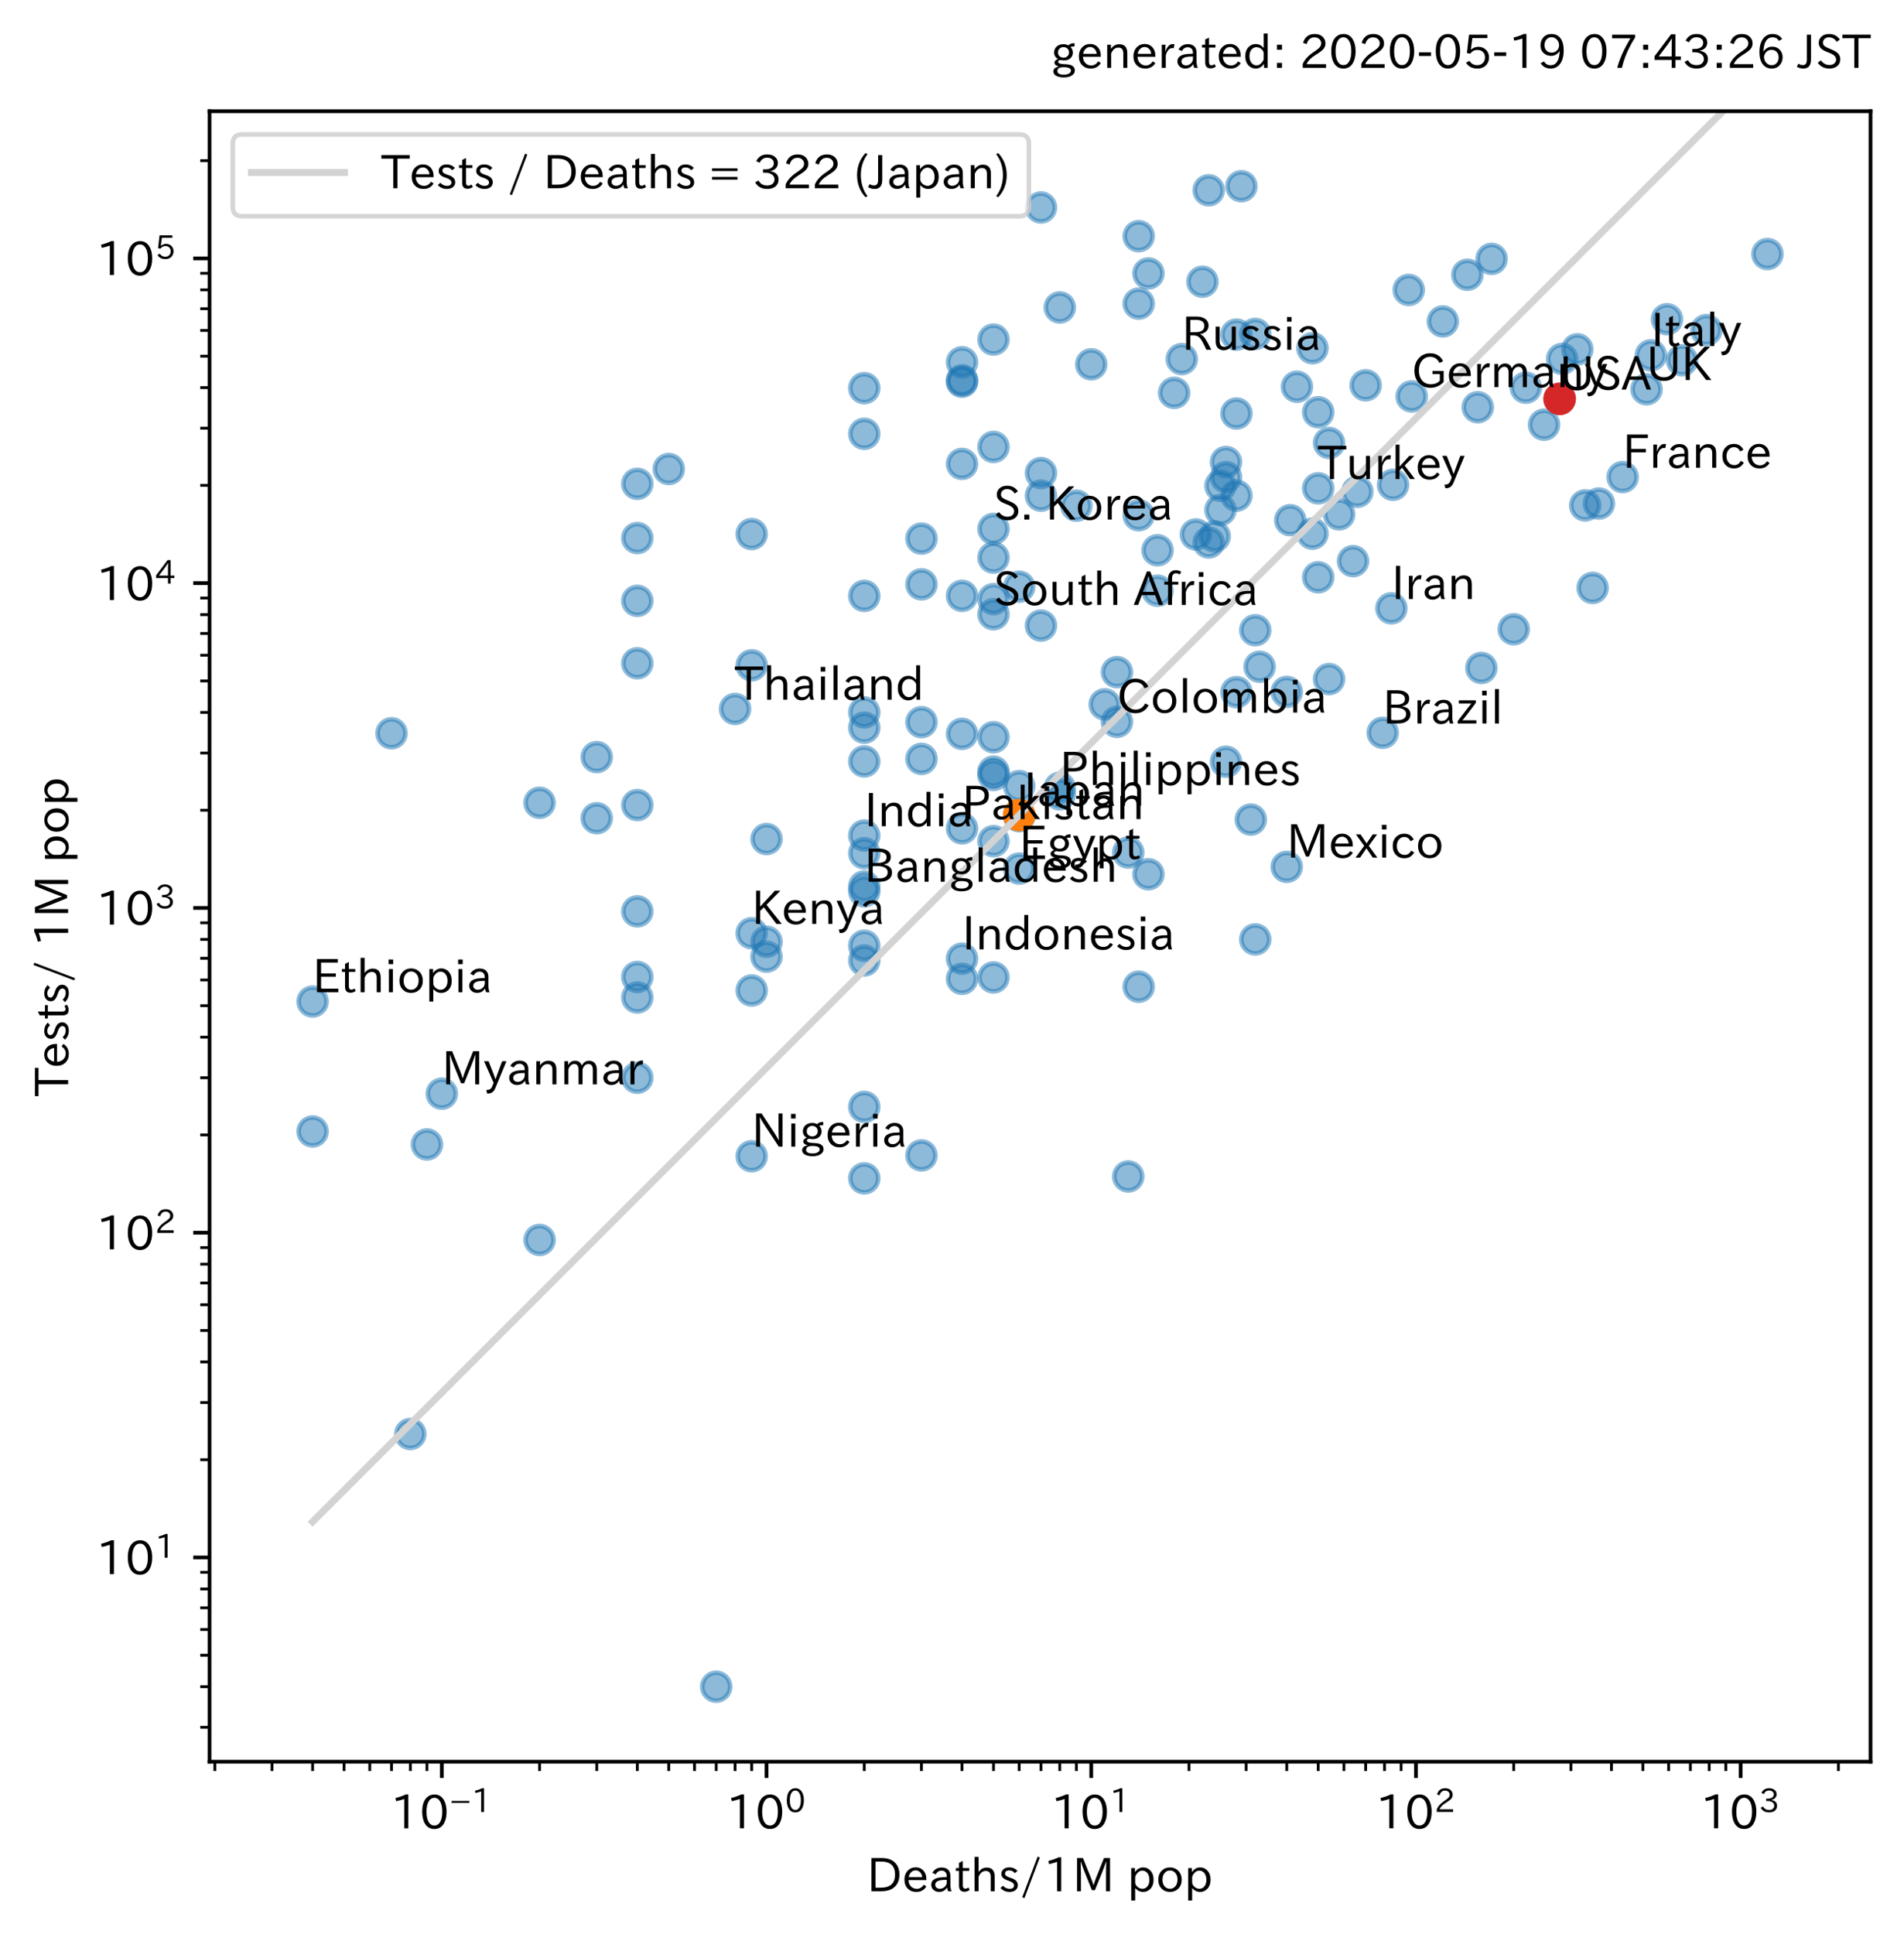 <?xml version="1.0" encoding="utf-8" standalone="no"?>
<!DOCTYPE svg PUBLIC "-//W3C//DTD SVG 1.1//EN"
  "http://www.w3.org/Graphics/SVG/1.1/DTD/svg11.dtd">
<!-- Created with matplotlib (https://matplotlib.org/) -->
<svg height="415.762pt" version="1.1" viewBox="0 0 409.368 415.762" width="409.368pt" xmlns="http://www.w3.org/2000/svg" xmlns:xlink="http://www.w3.org/1999/xlink">
 <defs>
  <style type="text/css">
*{stroke-linecap:butt;stroke-linejoin:round;}
  </style>
 </defs>
 <g id="figure_1">
  <g id="patch_1">
   <path d="M 0 415.762 
L 409.368 415.762 
L 409.368 0 
L 0 0 
z
" style="fill:#ffffff;"/>
  </g>
  <g id="axes_1">
   <g id="patch_2">
    <path d="M 45.048 378.723 
L 402.168 378.723 
L 402.168 23.907 
L 45.048 23.907 
z
" style="fill:#ffffff;"/>
   </g>
   <g id="matplotlib.axis_1">
    <g id="xtick_1">
     <g id="line2d_1">
      <defs>
       <path d="M 0 0 
L 0 3.5 
" id="m4a9e6efa3b" style="stroke:#000000;stroke-width:0.8;"/>
      </defs>
      <g>
       <use style="stroke:#000000;stroke-width:0.8;" x="94.992" xlink:href="#m4a9e6efa3b" y="378.723"/>
      </g>
     </g>
     <g id="text_1">
      <!-- $\mathdefault{10^{-1}}$ -->
      <defs>
       <path d="M 38.484 0.984 
L 29.688 0.984 
L 29.688 64.109 
Q 21.438 61.281 12.312 59.328 
L 10.688 66.109 
Q 23.734 69.391 32.906 73.922 
L 38.484 73.922 
z
" id="IPAexGothic-49"/>
       <path d="M 31.844 73.828 
Q 45.016 73.828 52.094 61.625 
Q 57.719 51.953 57.719 36.625 
Q 57.719 21.438 52.094 11.578 
Q 45.125 -0.484 31.5 -0.484 
Q 17.922 -0.484 10.938 11.578 
Q 5.328 21.438 5.328 36.719 
Q 5.328 58.016 15.625 67.719 
Q 22.172 73.828 31.844 73.828 
z
M 31.5 66.656 
Q 23.688 66.656 19.188 58.734 
Q 14.594 50.734 14.594 36.625 
Q 14.594 22.75 19.094 14.797 
Q 23.641 6.984 31.5 6.984 
Q 40.922 6.984 45.453 18.016 
Q 48.438 25.344 48.438 37.109 
Q 48.438 50.875 43.844 58.734 
Q 39.203 66.656 31.5 66.656 
z
" id="IPAexGothic-48"/>
       <path d="M 6.5 34.719 
L 61.281 34.719 
L 61.281 29 
L 6.5 29 
z
" id="IPAexGothic-8722"/>
      </defs>
      <g transform="translate(83.942 393.213)scale(0.1 -0.1)">
       <use transform="translate(0 0.708)" xlink:href="#IPAexGothic-49"/>
       <use transform="translate(62.988 0.708)" xlink:href="#IPAexGothic-48"/>
       <use transform="translate(126.865 36.255)scale(0.7)" xlink:href="#IPAexGothic-8722"/>
       <use transform="translate(174.341 36.255)scale(0.7)" xlink:href="#IPAexGothic-49"/>
      </g>
     </g>
    </g>
    <g id="xtick_2">
     <g id="line2d_2">
      <g>
       <use style="stroke:#000000;stroke-width:0.8;" x="164.807" xlink:href="#m4a9e6efa3b" y="378.723"/>
      </g>
     </g>
     <g id="text_2">
      <!-- $\mathdefault{10^{0}}$ -->
      <g transform="translate(156.107 393.213)scale(0.1 -0.1)">
       <use transform="translate(0 0.773)" xlink:href="#IPAexGothic-49"/>
       <use transform="translate(62.988 0.773)" xlink:href="#IPAexGothic-48"/>
       <use transform="translate(126.865 36.32)scale(0.7)" xlink:href="#IPAexGothic-48"/>
      </g>
     </g>
    </g>
    <g id="xtick_3">
     <g id="line2d_3">
      <g>
       <use style="stroke:#000000;stroke-width:0.8;" x="234.622" xlink:href="#m4a9e6efa3b" y="378.723"/>
      </g>
     </g>
     <g id="text_3">
      <!-- $\mathdefault{10^{1}}$ -->
      <g transform="translate(225.922 393.213)scale(0.1 -0.1)">
       <use transform="translate(0 0.708)" xlink:href="#IPAexGothic-49"/>
       <use transform="translate(62.988 0.708)" xlink:href="#IPAexGothic-48"/>
       <use transform="translate(126.865 36.255)scale(0.7)" xlink:href="#IPAexGothic-49"/>
      </g>
     </g>
    </g>
    <g id="xtick_4">
     <g id="line2d_4">
      <g>
       <use style="stroke:#000000;stroke-width:0.8;" x="304.438" xlink:href="#m4a9e6efa3b" y="378.723"/>
      </g>
     </g>
     <g id="text_4">
      <!-- $\mathdefault{10^{2}}$ -->
      <defs>
       <path d="M 57.172 0.984 
L 6.984 0.984 
L 6.984 9.281 
Q 12.891 23.047 29.594 34.422 
L 32.375 36.281 
Q 40.922 42.141 43.609 45.406 
Q 46.688 49.266 46.688 53.812 
Q 46.688 58.938 43.062 62.547 
Q 39.062 66.547 32.562 66.547 
Q 19.531 66.547 15.484 52 
L 7.766 54.781 
Q 13.328 73.828 33.062 73.828 
Q 43.844 73.828 50.25 67.438 
Q 55.859 61.672 55.859 53.516 
Q 55.859 47.469 52.25 42.531 
Q 48.922 37.75 36.969 30.281 
L 34.859 29 
Q 19.625 19.578 15.281 8.891 
L 57.172 8.891 
z
" id="IPAexGothic-50"/>
      </defs>
      <g transform="translate(295.738 393.213)scale(0.1 -0.1)">
       <use transform="translate(0 0.773)" xlink:href="#IPAexGothic-49"/>
       <use transform="translate(62.988 0.773)" xlink:href="#IPAexGothic-48"/>
       <use transform="translate(126.865 36.32)scale(0.7)" xlink:href="#IPAexGothic-50"/>
      </g>
     </g>
    </g>
    <g id="xtick_5">
     <g id="line2d_5">
      <g>
       <use style="stroke:#000000;stroke-width:0.8;" x="374.253" xlink:href="#m4a9e6efa3b" y="378.723"/>
      </g>
     </g>
     <g id="text_5">
      <!-- $\mathdefault{10^{3}}$ -->
      <defs>
       <path d="M 37.203 37.797 
Q 54.781 34.625 54.781 19.969 
Q 54.781 11.188 48.875 5.562 
Q 42.328 -0.484 30.375 -0.484 
Q 12.453 -0.484 4.5 13.766 
L 11.812 17.672 
Q 17.328 6.891 30.281 6.891 
Q 37.891 6.891 42.094 10.797 
Q 46.094 14.5 46.094 20.172 
Q 46.094 26.859 40.094 30.906 
Q 34.625 34.578 25.688 34.578 
L 21.297 34.578 
L 21.297 41.703 
L 25.875 41.703 
Q 34.859 41.703 39.594 45.125 
Q 44.672 48.734 44.672 54.828 
Q 44.672 61.469 38.969 64.656 
Q 35.297 66.844 30.172 66.844 
Q 19.344 66.844 14.109 55.906 
L 6.781 59.422 
Q 14.016 73.828 30.281 73.828 
Q 40.578 73.828 46.969 68.656 
Q 53.375 63.578 53.375 55.219 
Q 53.375 47.312 47.172 42.281 
Q 43.172 39.062 37.203 38.188 
z
" id="IPAexGothic-51"/>
      </defs>
      <g transform="translate(365.553 393.213)scale(0.1 -0.1)">
       <use transform="translate(0 0.773)" xlink:href="#IPAexGothic-49"/>
       <use transform="translate(62.988 0.773)" xlink:href="#IPAexGothic-48"/>
       <use transform="translate(126.865 36.32)scale(0.7)" xlink:href="#IPAexGothic-51"/>
      </g>
     </g>
    </g>
    <g id="xtick_6">
     <g id="line2d_6">
      <defs>
       <path d="M 0 0 
L 0 2 
" id="m7556f392b6" style="stroke:#000000;stroke-width:0.6;"/>
      </defs>
      <g>
       <use style="stroke:#000000;stroke-width:0.6;" x="46.193" xlink:href="#m7556f392b6" y="378.723"/>
      </g>
     </g>
    </g>
    <g id="xtick_7">
     <g id="line2d_7">
      <g>
       <use style="stroke:#000000;stroke-width:0.6;" x="58.487" xlink:href="#m7556f392b6" y="378.723"/>
      </g>
     </g>
    </g>
    <g id="xtick_8">
     <g id="line2d_8">
      <g>
       <use style="stroke:#000000;stroke-width:0.6;" x="67.209" xlink:href="#m7556f392b6" y="378.723"/>
      </g>
     </g>
    </g>
    <g id="xtick_9">
     <g id="line2d_9">
      <g>
       <use style="stroke:#000000;stroke-width:0.6;" x="73.975" xlink:href="#m7556f392b6" y="378.723"/>
      </g>
     </g>
    </g>
    <g id="xtick_10">
     <g id="line2d_10">
      <g>
       <use style="stroke:#000000;stroke-width:0.6;" x="79.503" xlink:href="#m7556f392b6" y="378.723"/>
      </g>
     </g>
    </g>
    <g id="xtick_11">
     <g id="line2d_11">
      <g>
       <use style="stroke:#000000;stroke-width:0.6;" x="84.177" xlink:href="#m7556f392b6" y="378.723"/>
      </g>
     </g>
    </g>
    <g id="xtick_12">
     <g id="line2d_12">
      <g>
       <use style="stroke:#000000;stroke-width:0.6;" x="88.226" xlink:href="#m7556f392b6" y="378.723"/>
      </g>
     </g>
    </g>
    <g id="xtick_13">
     <g id="line2d_13">
      <g>
       <use style="stroke:#000000;stroke-width:0.6;" x="91.797" xlink:href="#m7556f392b6" y="378.723"/>
      </g>
     </g>
    </g>
    <g id="xtick_14">
     <g id="line2d_14">
      <g>
       <use style="stroke:#000000;stroke-width:0.6;" x="116.008" xlink:href="#m7556f392b6" y="378.723"/>
      </g>
     </g>
    </g>
    <g id="xtick_15">
     <g id="line2d_15">
      <g>
       <use style="stroke:#000000;stroke-width:0.6;" x="128.302" xlink:href="#m7556f392b6" y="378.723"/>
      </g>
     </g>
    </g>
    <g id="xtick_16">
     <g id="line2d_16">
      <g>
       <use style="stroke:#000000;stroke-width:0.6;" x="137.025" xlink:href="#m7556f392b6" y="378.723"/>
      </g>
     </g>
    </g>
    <g id="xtick_17">
     <g id="line2d_17">
      <g>
       <use style="stroke:#000000;stroke-width:0.6;" x="143.79" xlink:href="#m7556f392b6" y="378.723"/>
      </g>
     </g>
    </g>
    <g id="xtick_18">
     <g id="line2d_18">
      <g>
       <use style="stroke:#000000;stroke-width:0.6;" x="149.319" xlink:href="#m7556f392b6" y="378.723"/>
      </g>
     </g>
    </g>
    <g id="xtick_19">
     <g id="line2d_19">
      <g>
       <use style="stroke:#000000;stroke-width:0.6;" x="153.992" xlink:href="#m7556f392b6" y="378.723"/>
      </g>
     </g>
    </g>
    <g id="xtick_20">
     <g id="line2d_20">
      <g>
       <use style="stroke:#000000;stroke-width:0.6;" x="158.041" xlink:href="#m7556f392b6" y="378.723"/>
      </g>
     </g>
    </g>
    <g id="xtick_21">
     <g id="line2d_21">
      <g>
       <use style="stroke:#000000;stroke-width:0.6;" x="161.612" xlink:href="#m7556f392b6" y="378.723"/>
      </g>
     </g>
    </g>
    <g id="xtick_22">
     <g id="line2d_22">
      <g>
       <use style="stroke:#000000;stroke-width:0.6;" x="185.823" xlink:href="#m7556f392b6" y="378.723"/>
      </g>
     </g>
    </g>
    <g id="xtick_23">
     <g id="line2d_23">
      <g>
       <use style="stroke:#000000;stroke-width:0.6;" x="198.117" xlink:href="#m7556f392b6" y="378.723"/>
      </g>
     </g>
    </g>
    <g id="xtick_24">
     <g id="line2d_24">
      <g>
       <use style="stroke:#000000;stroke-width:0.6;" x="206.84" xlink:href="#m7556f392b6" y="378.723"/>
      </g>
     </g>
    </g>
    <g id="xtick_25">
     <g id="line2d_25">
      <g>
       <use style="stroke:#000000;stroke-width:0.6;" x="213.606" xlink:href="#m7556f392b6" y="378.723"/>
      </g>
     </g>
    </g>
    <g id="xtick_26">
     <g id="line2d_26">
      <g>
       <use style="stroke:#000000;stroke-width:0.6;" x="219.134" xlink:href="#m7556f392b6" y="378.723"/>
      </g>
     </g>
    </g>
    <g id="xtick_27">
     <g id="line2d_27">
      <g>
       <use style="stroke:#000000;stroke-width:0.6;" x="223.808" xlink:href="#m7556f392b6" y="378.723"/>
      </g>
     </g>
    </g>
    <g id="xtick_28">
     <g id="line2d_28">
      <g>
       <use style="stroke:#000000;stroke-width:0.6;" x="227.856" xlink:href="#m7556f392b6" y="378.723"/>
      </g>
     </g>
    </g>
    <g id="xtick_29">
     <g id="line2d_29">
      <g>
       <use style="stroke:#000000;stroke-width:0.6;" x="231.428" xlink:href="#m7556f392b6" y="378.723"/>
      </g>
     </g>
    </g>
    <g id="xtick_30">
     <g id="line2d_30">
      <g>
       <use style="stroke:#000000;stroke-width:0.6;" x="255.639" xlink:href="#m7556f392b6" y="378.723"/>
      </g>
     </g>
    </g>
    <g id="xtick_31">
     <g id="line2d_31">
      <g>
       <use style="stroke:#000000;stroke-width:0.6;" x="267.933" xlink:href="#m7556f392b6" y="378.723"/>
      </g>
     </g>
    </g>
    <g id="xtick_32">
     <g id="line2d_32">
      <g>
       <use style="stroke:#000000;stroke-width:0.6;" x="276.655" xlink:href="#m7556f392b6" y="378.723"/>
      </g>
     </g>
    </g>
    <g id="xtick_33">
     <g id="line2d_33">
      <g>
       <use style="stroke:#000000;stroke-width:0.6;" x="283.421" xlink:href="#m7556f392b6" y="378.723"/>
      </g>
     </g>
    </g>
    <g id="xtick_34">
     <g id="line2d_34">
      <g>
       <use style="stroke:#000000;stroke-width:0.6;" x="288.949" xlink:href="#m7556f392b6" y="378.723"/>
      </g>
     </g>
    </g>
    <g id="xtick_35">
     <g id="line2d_35">
      <g>
       <use style="stroke:#000000;stroke-width:0.6;" x="293.623" xlink:href="#m7556f392b6" y="378.723"/>
      </g>
     </g>
    </g>
    <g id="xtick_36">
     <g id="line2d_36">
      <g>
       <use style="stroke:#000000;stroke-width:0.6;" x="297.672" xlink:href="#m7556f392b6" y="378.723"/>
      </g>
     </g>
    </g>
    <g id="xtick_37">
     <g id="line2d_37">
      <g>
       <use style="stroke:#000000;stroke-width:0.6;" x="301.243" xlink:href="#m7556f392b6" y="378.723"/>
      </g>
     </g>
    </g>
    <g id="xtick_38">
     <g id="line2d_38">
      <g>
       <use style="stroke:#000000;stroke-width:0.6;" x="325.454" xlink:href="#m7556f392b6" y="378.723"/>
      </g>
     </g>
    </g>
    <g id="xtick_39">
     <g id="line2d_39">
      <g>
       <use style="stroke:#000000;stroke-width:0.6;" x="337.748" xlink:href="#m7556f392b6" y="378.723"/>
      </g>
     </g>
    </g>
    <g id="xtick_40">
     <g id="line2d_40">
      <g>
       <use style="stroke:#000000;stroke-width:0.6;" x="346.471" xlink:href="#m7556f392b6" y="378.723"/>
      </g>
     </g>
    </g>
    <g id="xtick_41">
     <g id="line2d_41">
      <g>
       <use style="stroke:#000000;stroke-width:0.6;" x="353.236" xlink:href="#m7556f392b6" y="378.723"/>
      </g>
     </g>
    </g>
    <g id="xtick_42">
     <g id="line2d_42">
      <g>
       <use style="stroke:#000000;stroke-width:0.6;" x="358.764" xlink:href="#m7556f392b6" y="378.723"/>
      </g>
     </g>
    </g>
    <g id="xtick_43">
     <g id="line2d_43">
      <g>
       <use style="stroke:#000000;stroke-width:0.6;" x="363.438" xlink:href="#m7556f392b6" y="378.723"/>
      </g>
     </g>
    </g>
    <g id="xtick_44">
     <g id="line2d_44">
      <g>
       <use style="stroke:#000000;stroke-width:0.6;" x="367.487" xlink:href="#m7556f392b6" y="378.723"/>
      </g>
     </g>
    </g>
    <g id="xtick_45">
     <g id="line2d_45">
      <g>
       <use style="stroke:#000000;stroke-width:0.6;" x="371.058" xlink:href="#m7556f392b6" y="378.723"/>
      </g>
     </g>
    </g>
    <g id="xtick_46">
     <g id="line2d_46">
      <g>
       <use style="stroke:#000000;stroke-width:0.6;" x="395.269" xlink:href="#m7556f392b6" y="378.723"/>
      </g>
     </g>
    </g>
    <g id="text_6">
     <!-- Deaths/1M pop -->
     <defs>
      <path d="M 9.516 72.406 
L 31 72.406 
Q 49.359 72.406 59.234 63.281 
Q 69.625 53.812 69.625 36.812 
Q 69.625 16.359 54.938 6.891 
Q 45.703 0.984 30.328 0.984 
L 9.516 0.984 
z
M 18.312 8.688 
L 29.594 8.688 
Q 60.203 8.688 60.203 36.812 
Q 60.203 64.797 30.125 64.797 
L 18.312 64.797 
z
" id="IPAexGothic-68"/>
      <path d="M 13.484 24.906 
Q 13.922 16.266 18.891 11.281 
Q 23.969 6.203 31.203 6.203 
Q 40.719 6.203 46.297 15.094 
L 51.906 11.375 
Q 44.828 -0.484 30.172 -0.484 
Q 19.094 -0.484 11.969 6.594 
Q 4.781 13.812 4.781 25.641 
Q 4.781 38.188 12.312 45.703 
Q 19 52.391 29 52.391 
Q 38.422 52.391 44.781 46.188 
Q 51.906 38.969 51.906 26.906 
L 51.906 24.906 
z
M 43.062 31.203 
Q 42.328 37.984 38.281 41.891 
Q 34.281 45.906 28.812 45.906 
Q 22.469 45.906 17.969 40.484 
Q 14.891 36.812 13.969 31.203 
z
" id="IPAexGothic-101"/>
      <path d="M 49.312 0.984 
L 41.75 0.984 
Q 39.984 4.734 39.547 8.688 
L 39.203 8.688 
Q 33.547 -0.391 22.312 -0.391 
Q 14.594 -0.391 9.719 4.5 
Q 5.422 8.797 5.422 14.984 
Q 5.422 30.422 32.031 31.203 
L 38.719 31.391 
L 38.719 33.984 
Q 38.719 39.203 35.75 42.188 
Q 32.625 45.312 27.734 45.312 
Q 19.344 45.312 15.141 37.156 
L 7.719 40.578 
Q 14.656 52 27.938 52 
Q 37.109 52 42.047 46.875 
Q 46.625 42.281 46.625 33.891 
L 46.625 15.578 
Q 46.625 6.25 49.312 0.984 
z
M 38.922 25.391 
L 33.453 25.297 
Q 14.109 24.859 14.109 14.891 
Q 14.109 11.375 16.406 9.078 
Q 19.234 6.297 23.828 6.297 
Q 30.219 6.297 34.906 10.984 
Q 38.922 15.141 38.922 21 
z
" id="IPAexGothic-97"/>
      <path d="M 33.203 3.766 
Q 27.641 -0.094 21.828 -0.094 
Q 10.203 -0.094 10.203 12.984 
L 10.203 44.672 
L 3.422 44.672 
L 3.422 50.781 
L 10.203 50.781 
L 10.203 61.969 
L 18.406 66.062 
L 18.406 50.781 
L 32.234 50.781 
L 32.234 44.672 
L 18.406 44.672 
L 18.406 14.156 
Q 18.406 6.5 23.641 6.5 
Q 27.156 6.5 30.328 9.188 
z
" id="IPAexGothic-116"/>
      <path d="M 52.297 0.984 
L 43.703 0.984 
L 43.703 31.891 
Q 43.703 44.578 33.297 44.578 
Q 22.609 44.578 17.672 31.891 
L 17.672 0.984 
L 9.078 0.984 
L 9.078 74.906 
L 17.672 74.906 
L 17.672 42.281 
Q 24.469 51.812 35.109 51.812 
Q 52.297 51.812 52.297 32.375 
z
" id="IPAexGothic-104"/>
      <path d="M 34.906 39.797 
Q 30.281 45.797 23.188 45.797 
Q 13.922 45.797 13.922 38.672 
Q 13.922 33.641 23.922 30.375 
L 27.203 29.297 
Q 41.406 24.656 41.406 13.969 
Q 41.406 6.781 35.5 2.688 
Q 30.812 -0.484 23.391 -0.484 
Q 11.969 -0.484 4 7.859 
L 9.422 12.797 
Q 15.578 6.203 23.688 6.203 
Q 33.297 6.203 33.297 13.672 
Q 33.297 19.344 22.703 23.094 
L 19.281 24.266 
Q 5.906 28.953 5.906 37.984 
Q 5.906 43.703 9.812 47.609 
Q 14.5 52.297 22.703 52.297 
Q 33.688 52.297 40.719 44.672 
z
" id="IPAexGothic-115"/>
      <path d="M 42.484 73.578 
L 9.375 -13.812 
L 4.688 -11.922 
L 37.703 75.484 
z
" id="IPAexGothic-47"/>
      <path d="M 80.422 0.984 
L 71.828 0.984 
L 71.828 39.594 
Q 71.828 51.266 72.406 64.594 
L 72.016 64.594 
Q 68.062 53.266 63.531 41.797 
L 47.906 3.266 
L 41.406 3.266 
L 25.641 42.578 
Q 20.75 54.781 17.625 64.703 
L 17.234 64.703 
Q 17.828 48.922 17.828 39.891 
L 17.828 0.984 
L 9.516 0.984 
L 9.516 72.406 
L 22.125 72.406 
L 39.109 30.375 
Q 42.141 23 44.828 14.156 
L 45.125 14.156 
Q 47.312 22.125 50.531 30.172 
L 67.438 72.406 
L 80.422 72.406 
z
" id="IPAexGothic-77"/>
      <path id="IPAexGothic-32"/>
      <path d="M 16.797 42 
Q 23.828 52.203 34.469 52.203 
Q 43.266 52.203 49.562 45.906 
Q 56.891 38.578 56.891 25.688 
Q 56.891 13.141 49.656 5.812 
Q 43.359 -0.484 34.375 -0.484 
Q 24.516 -0.484 17.281 7.766 
L 17.281 -19 
L 8.797 -19 
L 8.797 50.781 
L 16.797 50.781 
z
M 17.281 30.469 
L 17.281 20.172 
Q 17.281 14.016 23.688 9.375 
Q 27.984 6.297 32.906 6.297 
Q 38.578 6.297 42.578 10.297 
Q 47.906 15.578 47.906 25.484 
Q 47.906 34.375 43.5 39.984 
Q 39.109 45.312 32.812 45.312 
Q 25.875 45.312 20.906 38.812 
Q 17.281 34.125 17.281 30.469 
z
" id="IPAexGothic-112"/>
      <path d="M 29.984 52.203 
Q 40.531 52.203 47.75 45.125 
Q 55.172 37.703 55.172 25.594 
Q 55.172 13.875 47.906 6.594 
Q 40.766 -0.484 29.984 -0.484 
Q 19.188 -0.484 12.203 6.5 
Q 4.891 13.766 4.891 25.875 
Q 4.891 37.703 12.312 45.125 
Q 19.391 52.203 29.984 52.203 
z
M 29.984 45.609 
Q 23.734 45.609 19.391 41.109 
Q 13.875 35.594 13.875 25.781 
Q 13.875 16.109 19.281 10.688 
Q 23.688 6.297 29.984 6.297 
Q 36.422 6.297 40.766 10.797 
Q 46.188 16.219 46.188 26.125 
Q 46.188 35.453 40.672 41.109 
Q 36.188 45.609 29.984 45.609 
z
" id="IPAexGothic-111"/>
     </defs>
     <g transform="translate(186.415 406.662)scale(0.1 -0.1)">
      <use xlink:href="#IPAexGothic-68"/>
      <use x="75.684" xlink:href="#IPAexGothic-101"/>
      <use x="132.568" xlink:href="#IPAexGothic-97"/>
      <use x="187.549" xlink:href="#IPAexGothic-116"/>
      <use x="222.168" xlink:href="#IPAexGothic-104"/>
      <use x="282.861" xlink:href="#IPAexGothic-115"/>
      <use x="329.053" xlink:href="#IPAexGothic-47"/>
      <use x="379.053" xlink:href="#IPAexGothic-49"/>
      <use x="442.041" xlink:href="#IPAexGothic-77"/>
      <use x="532.227" xlink:href="#IPAexGothic-32"/>
      <use x="559.229" xlink:href="#IPAexGothic-112"/>
      <use x="621.338" xlink:href="#IPAexGothic-111"/>
      <use x="681.738" xlink:href="#IPAexGothic-112"/>
     </g>
    </g>
   </g>
   <g id="matplotlib.axis_2">
    <g id="ytick_1">
     <g id="line2d_47">
      <defs>
       <path d="M 0 0 
L -3.5 0 
" id="m0189b07b93" style="stroke:#000000;stroke-width:0.8;"/>
      </defs>
      <g>
       <use style="stroke:#000000;stroke-width:0.8;" x="45.048" xlink:href="#m0189b07b93" y="334.812"/>
      </g>
     </g>
     <g id="text_7">
      <!-- $\mathdefault{10^{1}}$ -->
      <g transform="translate(20.648 338.558)scale(0.1 -0.1)">
       <use transform="translate(0 0.708)" xlink:href="#IPAexGothic-49"/>
       <use transform="translate(62.988 0.708)" xlink:href="#IPAexGothic-48"/>
       <use transform="translate(126.865 36.255)scale(0.7)" xlink:href="#IPAexGothic-49"/>
      </g>
     </g>
    </g>
    <g id="ytick_2">
     <g id="line2d_48">
      <g>
       <use style="stroke:#000000;stroke-width:0.8;" x="45.048" xlink:href="#m0189b07b93" y="264.997"/>
      </g>
     </g>
     <g id="text_8">
      <!-- $\mathdefault{10^{2}}$ -->
      <g transform="translate(20.648 268.742)scale(0.1 -0.1)">
       <use transform="translate(0 0.773)" xlink:href="#IPAexGothic-49"/>
       <use transform="translate(62.988 0.773)" xlink:href="#IPAexGothic-48"/>
       <use transform="translate(126.865 36.32)scale(0.7)" xlink:href="#IPAexGothic-50"/>
      </g>
     </g>
    </g>
    <g id="ytick_3">
     <g id="line2d_49">
      <g>
       <use style="stroke:#000000;stroke-width:0.8;" x="45.048" xlink:href="#m0189b07b93" y="195.182"/>
      </g>
     </g>
     <g id="text_9">
      <!-- $\mathdefault{10^{3}}$ -->
      <g transform="translate(20.648 198.927)scale(0.1 -0.1)">
       <use transform="translate(0 0.773)" xlink:href="#IPAexGothic-49"/>
       <use transform="translate(62.988 0.773)" xlink:href="#IPAexGothic-48"/>
       <use transform="translate(126.865 36.32)scale(0.7)" xlink:href="#IPAexGothic-51"/>
      </g>
     </g>
    </g>
    <g id="ytick_4">
     <g id="line2d_50">
      <g>
       <use style="stroke:#000000;stroke-width:0.8;" x="45.048" xlink:href="#m0189b07b93" y="125.366"/>
      </g>
     </g>
     <g id="text_10">
      <!-- $\mathdefault{10^{4}}$ -->
      <defs>
       <path d="M 59.578 18.109 
L 47.797 18.109 
L 47.797 0.984 
L 39.797 0.984 
L 39.797 18.109 
L 3.078 18.109 
L 3.078 26.125 
L 38.375 73.094 
L 47.797 73.094 
L 47.797 25.531 
L 59.578 25.531 
z
M 40.281 64.203 
L 39.984 64.203 
Q 35.594 57.125 31.297 51.312 
L 11.859 25.531 
L 39.797 25.531 
L 39.797 49.125 
Q 39.797 54.391 40.281 64.203 
z
" id="IPAexGothic-52"/>
      </defs>
      <g transform="translate(20.648 129.112)scale(0.1 -0.1)">
       <use transform="translate(0 0.287)" xlink:href="#IPAexGothic-49"/>
       <use transform="translate(62.988 0.287)" xlink:href="#IPAexGothic-48"/>
       <use transform="translate(126.865 35.834)scale(0.7)" xlink:href="#IPAexGothic-52"/>
      </g>
     </g>
    </g>
    <g id="ytick_5">
     <g id="line2d_51">
      <g>
       <use style="stroke:#000000;stroke-width:0.8;" x="45.048" xlink:href="#m0189b07b93" y="55.551"/>
      </g>
     </g>
     <g id="text_11">
      <!-- $\mathdefault{10^{5}}$ -->
      <defs>
       <path d="M 18.406 40.672 
Q 25.531 46.297 33.938 46.297 
Q 44 46.297 50.641 39.5 
Q 56.844 33.016 56.844 23.391 
Q 56.844 14.656 51.516 8.016 
Q 44.828 -0.484 31.734 -0.484 
Q 14.984 -0.484 7.328 12.25 
L 14.656 16.062 
Q 20.453 6.781 31.453 6.781 
Q 38.531 6.781 43.266 11.188 
Q 48.141 15.828 48.141 23.484 
Q 48.141 30.719 43.844 35.016 
Q 39.359 39.5 32.125 39.5 
Q 21.969 39.5 16.75 31.688 
L 9.234 32.672 
L 13.812 72.406 
L 53.219 72.406 
L 53.219 64.891 
L 20.953 64.891 
L 17.719 40.672 
z
" id="IPAexGothic-53"/>
      </defs>
      <g transform="translate(20.648 59.296)scale(0.1 -0.1)">
       <use transform="translate(0 0.769)" xlink:href="#IPAexGothic-49"/>
       <use transform="translate(62.988 0.769)" xlink:href="#IPAexGothic-48"/>
       <use transform="translate(126.865 36.316)scale(0.7)" xlink:href="#IPAexGothic-53"/>
      </g>
     </g>
    </g>
    <g id="ytick_6">
     <g id="line2d_52">
      <defs>
       <path d="M 0 0 
L -2 0 
" id="mbd92439316" style="stroke:#000000;stroke-width:0.6;"/>
      </defs>
      <g>
       <use style="stroke:#000000;stroke-width:0.6;" x="45.048" xlink:href="#mbd92439316" y="371.317"/>
      </g>
     </g>
    </g>
    <g id="ytick_7">
     <g id="line2d_53">
      <g>
       <use style="stroke:#000000;stroke-width:0.6;" x="45.048" xlink:href="#mbd92439316" y="362.595"/>
      </g>
     </g>
    </g>
    <g id="ytick_8">
     <g id="line2d_54">
      <g>
       <use style="stroke:#000000;stroke-width:0.6;" x="45.048" xlink:href="#mbd92439316" y="355.829"/>
      </g>
     </g>
    </g>
    <g id="ytick_9">
     <g id="line2d_55">
      <g>
       <use style="stroke:#000000;stroke-width:0.6;" x="45.048" xlink:href="#mbd92439316" y="350.301"/>
      </g>
     </g>
    </g>
    <g id="ytick_10">
     <g id="line2d_56">
      <g>
       <use style="stroke:#000000;stroke-width:0.6;" x="45.048" xlink:href="#mbd92439316" y="345.627"/>
      </g>
     </g>
    </g>
    <g id="ytick_11">
     <g id="line2d_57">
      <g>
       <use style="stroke:#000000;stroke-width:0.6;" x="45.048" xlink:href="#mbd92439316" y="341.578"/>
      </g>
     </g>
    </g>
    <g id="ytick_12">
     <g id="line2d_58">
      <g>
       <use style="stroke:#000000;stroke-width:0.6;" x="45.048" xlink:href="#mbd92439316" y="338.007"/>
      </g>
     </g>
    </g>
    <g id="ytick_13">
     <g id="line2d_59">
      <g>
       <use style="stroke:#000000;stroke-width:0.6;" x="45.048" xlink:href="#mbd92439316" y="313.796"/>
      </g>
     </g>
    </g>
    <g id="ytick_14">
     <g id="line2d_60">
      <g>
       <use style="stroke:#000000;stroke-width:0.6;" x="45.048" xlink:href="#mbd92439316" y="301.502"/>
      </g>
     </g>
    </g>
    <g id="ytick_15">
     <g id="line2d_61">
      <g>
       <use style="stroke:#000000;stroke-width:0.6;" x="45.048" xlink:href="#mbd92439316" y="292.779"/>
      </g>
     </g>
    </g>
    <g id="ytick_16">
     <g id="line2d_62">
      <g>
       <use style="stroke:#000000;stroke-width:0.6;" x="45.048" xlink:href="#mbd92439316" y="286.014"/>
      </g>
     </g>
    </g>
    <g id="ytick_17">
     <g id="line2d_63">
      <g>
       <use style="stroke:#000000;stroke-width:0.6;" x="45.048" xlink:href="#mbd92439316" y="280.485"/>
      </g>
     </g>
    </g>
    <g id="ytick_18">
     <g id="line2d_64">
      <g>
       <use style="stroke:#000000;stroke-width:0.6;" x="45.048" xlink:href="#mbd92439316" y="275.812"/>
      </g>
     </g>
    </g>
    <g id="ytick_19">
     <g id="line2d_65">
      <g>
       <use style="stroke:#000000;stroke-width:0.6;" x="45.048" xlink:href="#mbd92439316" y="271.763"/>
      </g>
     </g>
    </g>
    <g id="ytick_20">
     <g id="line2d_66">
      <g>
       <use style="stroke:#000000;stroke-width:0.6;" x="45.048" xlink:href="#mbd92439316" y="268.192"/>
      </g>
     </g>
    </g>
    <g id="ytick_21">
     <g id="line2d_67">
      <g>
       <use style="stroke:#000000;stroke-width:0.6;" x="45.048" xlink:href="#mbd92439316" y="243.981"/>
      </g>
     </g>
    </g>
    <g id="ytick_22">
     <g id="line2d_68">
      <g>
       <use style="stroke:#000000;stroke-width:0.6;" x="45.048" xlink:href="#mbd92439316" y="231.687"/>
      </g>
     </g>
    </g>
    <g id="ytick_23">
     <g id="line2d_69">
      <g>
       <use style="stroke:#000000;stroke-width:0.6;" x="45.048" xlink:href="#mbd92439316" y="222.964"/>
      </g>
     </g>
    </g>
    <g id="ytick_24">
     <g id="line2d_70">
      <g>
       <use style="stroke:#000000;stroke-width:0.6;" x="45.048" xlink:href="#mbd92439316" y="216.198"/>
      </g>
     </g>
    </g>
    <g id="ytick_25">
     <g id="line2d_71">
      <g>
       <use style="stroke:#000000;stroke-width:0.6;" x="45.048" xlink:href="#mbd92439316" y="210.67"/>
      </g>
     </g>
    </g>
    <g id="ytick_26">
     <g id="line2d_72">
      <g>
       <use style="stroke:#000000;stroke-width:0.6;" x="45.048" xlink:href="#mbd92439316" y="205.996"/>
      </g>
     </g>
    </g>
    <g id="ytick_27">
     <g id="line2d_73">
      <g>
       <use style="stroke:#000000;stroke-width:0.6;" x="45.048" xlink:href="#mbd92439316" y="201.948"/>
      </g>
     </g>
    </g>
    <g id="ytick_28">
     <g id="line2d_74">
      <g>
       <use style="stroke:#000000;stroke-width:0.6;" x="45.048" xlink:href="#mbd92439316" y="198.376"/>
      </g>
     </g>
    </g>
    <g id="ytick_29">
     <g id="line2d_75">
      <g>
       <use style="stroke:#000000;stroke-width:0.6;" x="45.048" xlink:href="#mbd92439316" y="174.165"/>
      </g>
     </g>
    </g>
    <g id="ytick_30">
     <g id="line2d_76">
      <g>
       <use style="stroke:#000000;stroke-width:0.6;" x="45.048" xlink:href="#mbd92439316" y="161.871"/>
      </g>
     </g>
    </g>
    <g id="ytick_31">
     <g id="line2d_77">
      <g>
       <use style="stroke:#000000;stroke-width:0.6;" x="45.048" xlink:href="#mbd92439316" y="153.149"/>
      </g>
     </g>
    </g>
    <g id="ytick_32">
     <g id="line2d_78">
      <g>
       <use style="stroke:#000000;stroke-width:0.6;" x="45.048" xlink:href="#mbd92439316" y="146.383"/>
      </g>
     </g>
    </g>
    <g id="ytick_33">
     <g id="line2d_79">
      <g>
       <use style="stroke:#000000;stroke-width:0.6;" x="45.048" xlink:href="#mbd92439316" y="140.855"/>
      </g>
     </g>
    </g>
    <g id="ytick_34">
     <g id="line2d_80">
      <g>
       <use style="stroke:#000000;stroke-width:0.6;" x="45.048" xlink:href="#mbd92439316" y="136.181"/>
      </g>
     </g>
    </g>
    <g id="ytick_35">
     <g id="line2d_81">
      <g>
       <use style="stroke:#000000;stroke-width:0.6;" x="45.048" xlink:href="#mbd92439316" y="132.132"/>
      </g>
     </g>
    </g>
    <g id="ytick_36">
     <g id="line2d_82">
      <g>
       <use style="stroke:#000000;stroke-width:0.6;" x="45.048" xlink:href="#mbd92439316" y="128.561"/>
      </g>
     </g>
    </g>
    <g id="ytick_37">
     <g id="line2d_83">
      <g>
       <use style="stroke:#000000;stroke-width:0.6;" x="45.048" xlink:href="#mbd92439316" y="104.35"/>
      </g>
     </g>
    </g>
    <g id="ytick_38">
     <g id="line2d_84">
      <g>
       <use style="stroke:#000000;stroke-width:0.6;" x="45.048" xlink:href="#mbd92439316" y="92.056"/>
      </g>
     </g>
    </g>
    <g id="ytick_39">
     <g id="line2d_85">
      <g>
       <use style="stroke:#000000;stroke-width:0.6;" x="45.048" xlink:href="#mbd92439316" y="83.333"/>
      </g>
     </g>
    </g>
    <g id="ytick_40">
     <g id="line2d_86">
      <g>
       <use style="stroke:#000000;stroke-width:0.6;" x="45.048" xlink:href="#mbd92439316" y="76.568"/>
      </g>
     </g>
    </g>
    <g id="ytick_41">
     <g id="line2d_87">
      <g>
       <use style="stroke:#000000;stroke-width:0.6;" x="45.048" xlink:href="#mbd92439316" y="71.04"/>
      </g>
     </g>
    </g>
    <g id="ytick_42">
     <g id="line2d_88">
      <g>
       <use style="stroke:#000000;stroke-width:0.6;" x="45.048" xlink:href="#mbd92439316" y="66.366"/>
      </g>
     </g>
    </g>
    <g id="ytick_43">
     <g id="line2d_89">
      <g>
       <use style="stroke:#000000;stroke-width:0.6;" x="45.048" xlink:href="#mbd92439316" y="62.317"/>
      </g>
     </g>
    </g>
    <g id="ytick_44">
     <g id="line2d_90">
      <g>
       <use style="stroke:#000000;stroke-width:0.6;" x="45.048" xlink:href="#mbd92439316" y="58.746"/>
      </g>
     </g>
    </g>
    <g id="ytick_45">
     <g id="line2d_91">
      <g>
       <use style="stroke:#000000;stroke-width:0.6;" x="45.048" xlink:href="#mbd92439316" y="34.535"/>
      </g>
     </g>
    </g>
    <g id="text_12">
     <!-- Tests/ 1M pop -->
     <defs>
      <path d="M 60.406 64.703 
L 33.984 64.703 
L 33.984 0.984 
L 25.094 0.984 
L 25.094 64.703 
L -0.484 64.703 
L -0.484 72.406 
L 60.406 72.406 
z
" id="IPAexGothic-84"/>
     </defs>
     <g transform="translate(14.748 235.594)rotate(-90)scale(0.1 -0.1)">
      <use xlink:href="#IPAexGothic-84"/>
      <use x="59.912" xlink:href="#IPAexGothic-101"/>
      <use x="116.797" xlink:href="#IPAexGothic-115"/>
      <use x="162.988" xlink:href="#IPAexGothic-116"/>
      <use x="197.607" xlink:href="#IPAexGothic-115"/>
      <use x="243.799" xlink:href="#IPAexGothic-47"/>
      <use x="293.799" xlink:href="#IPAexGothic-32"/>
      <use x="320.801" xlink:href="#IPAexGothic-49"/>
      <use x="383.789" xlink:href="#IPAexGothic-77"/>
      <use x="473.975" xlink:href="#IPAexGothic-32"/>
      <use x="500.977" xlink:href="#IPAexGothic-112"/>
      <use x="563.086" xlink:href="#IPAexGothic-111"/>
      <use x="623.486" xlink:href="#IPAexGothic-112"/>
     </g>
    </g>
   </g>
   <g id="line2d_92">
    <defs>
     <path d="M 0 3 
C 0.796 3 1.559 2.684 2.121 2.121 
C 2.684 1.559 3 0.796 3 0 
C 3 -0.796 2.684 -1.559 2.121 -2.121 
C 1.559 -2.684 0.796 -3 0 -3 
C -0.796 -3 -1.559 -2.684 -2.121 -2.121 
C -2.684 -1.559 -3 -0.796 -3 0 
C -3 0.796 -2.684 1.559 -2.121 2.121 
C -1.559 2.684 -0.796 3 0 3 
z
" id="md735372322" style="stroke:#1f77b4;stroke-opacity:0.5;"/>
    </defs>
    <g clip-path="url(#p9b669acda8)">
     <use style="fill:#1f77b4;fill-opacity:0.5;stroke:#1f77b4;stroke-opacity:0.5;" x="335.329" xlink:href="#md735372322" y="85.748"/>
     <use style="fill:#1f77b4;fill-opacity:0.5;stroke:#1f77b4;stroke-opacity:0.5;" x="254.084" xlink:href="#md735372322" y="77.194"/>
     <use style="fill:#1f77b4;fill-opacity:0.5;stroke:#1f77b4;stroke-opacity:0.5;" x="358.409" xlink:href="#md735372322" y="68.623"/>
     <use style="fill:#1f77b4;fill-opacity:0.5;stroke:#1f77b4;stroke-opacity:0.5;" x="297.29" xlink:href="#md735372322" y="157.528"/>
     <use style="fill:#1f77b4;fill-opacity:0.5;stroke:#1f77b4;stroke-opacity:0.5;" x="354.015" xlink:href="#md735372322" y="83.682"/>
     <use style="fill:#1f77b4;fill-opacity:0.5;stroke:#1f77b4;stroke-opacity:0.5;" x="354.946" xlink:href="#md735372322" y="76.39"/>
     <use style="fill:#1f77b4;fill-opacity:0.5;stroke:#1f77b4;stroke-opacity:0.5;" x="348.874" xlink:href="#md735372322" y="102.557"/>
     <use style="fill:#1f77b4;fill-opacity:0.5;stroke:#1f77b4;stroke-opacity:0.5;" x="303.514" xlink:href="#md735372322" y="85.222"/>
     <use style="fill:#1f77b4;fill-opacity:0.5;stroke:#1f77b4;stroke-opacity:0.5;" x="283.421" xlink:href="#md735372322" y="104.976"/>
     <use style="fill:#1f77b4;fill-opacity:0.5;stroke:#1f77b4;stroke-opacity:0.5;" x="299.151" xlink:href="#md735372322" y="130.772"/>
     <use style="fill:#1f77b4;fill-opacity:0.5;stroke:#1f77b4;stroke-opacity:0.5;" x="185.823" xlink:href="#md735372322" y="179.615"/>
     <use style="fill:#1f77b4;fill-opacity:0.5;stroke:#1f77b4;stroke-opacity:0.5;" x="299.51" xlink:href="#md735372322" y="104.22"/>
     <use style="fill:#1f77b4;fill-opacity:0.5;stroke:#1f77b4;stroke-opacity:0.5;" x="317.726" xlink:href="#md735372322" y="87.542"/>
     <use style="fill:#1f77b4;fill-opacity:0.5;stroke:#1f77b4;stroke-opacity:0.5;" x="231.428" xlink:href="#md735372322" y="108.705"/>
     <use style="fill:#1f77b4;fill-opacity:0.5;stroke:#1f77b4;stroke-opacity:0.5;" x="366.875" xlink:href="#md735372322" y="70.96"/>
     <use style="fill:#1f77b4;fill-opacity:0.5;stroke:#1f77b4;stroke-opacity:0.5;" x="276.655" xlink:href="#md735372322" y="186.353"/>
     <use style="fill:#1f77b4;fill-opacity:0.5;stroke:#1f77b4;stroke-opacity:0.5;" x="262.405" xlink:href="#md735372322" y="104.423"/>
     <use style="fill:#1f77b4;fill-opacity:0.5;stroke:#1f77b4;stroke-opacity:0.5;" x="340.821" xlink:href="#md735372322" y="108.646"/>
     <use style="fill:#1f77b4;fill-opacity:0.5;stroke:#1f77b4;stroke-opacity:0.5;" x="206.84" xlink:href="#md735372322" y="178.076"/>
     <use style="fill:#1f77b4;fill-opacity:0.5;stroke:#1f77b4;stroke-opacity:0.5;" x="213.606" xlink:href="#md735372322" y="73"/>
     <use style="fill:#1f77b4;fill-opacity:0.5;stroke:#1f77b4;stroke-opacity:0.5;" x="318.498" xlink:href="#md735372322" y="143.592"/>
     <use style="fill:#1f77b4;fill-opacity:0.5;stroke:#1f77b4;stroke-opacity:0.5;" x="328.067" xlink:href="#md735372322" y="83.344"/>
     <use style="fill:#1f77b4;fill-opacity:0.5;stroke:#1f77b4;stroke-opacity:0.5;" x="252.444" xlink:href="#md735372322" y="84.45"/>
     <use style="fill:#1f77b4;fill-opacity:0.5;stroke:#1f77b4;stroke-opacity:0.5;" x="343.777" xlink:href="#md735372322" y="108.245"/>
     <use style="fill:#1f77b4;fill-opacity:0.5;stroke:#1f77b4;stroke-opacity:0.5;" x="310.217" xlink:href="#md735372322" y="69.097"/>
     <use style="fill:#1f77b4;fill-opacity:0.5;stroke:#1f77b4;stroke-opacity:0.5;" x="206.84" xlink:href="#md735372322" y="81.759"/>
     <use style="fill:#1f77b4;fill-opacity:0.5;stroke:#1f77b4;stroke-opacity:0.5;" x="339.131" xlink:href="#md735372322" y="75.096"/>
     <use style="fill:#1f77b4;fill-opacity:0.5;stroke:#1f77b4;stroke-opacity:0.5;" x="259.876" xlink:href="#md735372322" y="40.904"/>
     <use style="fill:#1f77b4;fill-opacity:0.5;stroke:#1f77b4;stroke-opacity:0.5;" x="185.823" xlink:href="#md735372322" y="191.61"/>
     <use style="fill:#1f77b4;fill-opacity:0.5;stroke:#1f77b4;stroke-opacity:0.5;" x="262.405" xlink:href="#md735372322" y="109.629"/>
     <use style="fill:#1f77b4;fill-opacity:0.5;stroke:#1f77b4;stroke-opacity:0.5;" x="240.15" xlink:href="#md735372322" y="144.491"/>
     <use style="fill:#1f77b4;fill-opacity:0.5;stroke:#1f77b4;stroke-opacity:0.5;" x="206.84" xlink:href="#md735372322" y="206.083"/>
     <use style="fill:#1f77b4;fill-opacity:0.5;stroke:#1f77b4;stroke-opacity:0.5;" x="287.921" xlink:href="#md735372322" y="110.571"/>
     <use style="fill:#1f77b4;fill-opacity:0.5;stroke:#1f77b4;stroke-opacity:0.5;" x="269.889" xlink:href="#md735372322" y="71.786"/>
     <use style="fill:#1f77b4;fill-opacity:0.5;stroke:#1f77b4;stroke-opacity:0.5;" x="213.606" xlink:href="#md735372322" y="132.045"/>
     <use style="fill:#1f77b4;fill-opacity:0.5;stroke:#1f77b4;stroke-opacity:0.5;" x="240.15" xlink:href="#md735372322" y="155.178"/>
     <use style="fill:#1f77b4;fill-opacity:0.5;stroke:#1f77b4;stroke-opacity:0.5;" x="219.134" xlink:href="#md735372322" y="175.214"/>
     <use style="fill:#1f77b4;fill-opacity:0.5;stroke:#1f77b4;stroke-opacity:0.5;" x="293.623" xlink:href="#md735372322" y="82.828"/>
     <use style="fill:#1f77b4;fill-opacity:0.5;stroke:#1f77b4;stroke-opacity:0.5;" x="265.841" xlink:href="#md735372322" y="71.935"/>
     <use style="fill:#1f77b4;fill-opacity:0.5;stroke:#1f77b4;stroke-opacity:0.5;" x="219.134" xlink:href="#md735372322" y="186.718"/>
     <use style="fill:#1f77b4;fill-opacity:0.5;stroke:#1f77b4;stroke-opacity:0.5;" x="276.655" xlink:href="#md735372322" y="148.747"/>
     <use style="fill:#1f77b4;fill-opacity:0.5;stroke:#1f77b4;stroke-opacity:0.5;" x="227.856" xlink:href="#md735372322" y="170.756"/>
     <use style="fill:#1f77b4;fill-opacity:0.5;stroke:#1f77b4;stroke-opacity:0.5;" x="213.606" xlink:href="#md735372322" y="113.7"/>
     <use style="fill:#1f77b4;fill-opacity:0.5;stroke:#1f77b4;stroke-opacity:0.5;" x="302.882" xlink:href="#md735372322" y="62.328"/>
     <use style="fill:#1f77b4;fill-opacity:0.5;stroke:#1f77b4;stroke-opacity:0.5;" x="263.594" xlink:href="#md735372322" y="102.572"/>
     <use style="fill:#1f77b4;fill-opacity:0.5;stroke:#1f77b4;stroke-opacity:0.5;" x="290.906" xlink:href="#md735372322" y="120.627"/>
     <use style="fill:#1f77b4;fill-opacity:0.5;stroke:#1f77b4;stroke-opacity:0.5;" x="265.841" xlink:href="#md735372322" y="88.893"/>
     <use style="fill:#1f77b4;fill-opacity:0.5;stroke:#1f77b4;stroke-opacity:0.5;" x="227.856" xlink:href="#md735372322" y="169.353"/>
     <use style="fill:#1f77b4;fill-opacity:0.5;stroke:#1f77b4;stroke-opacity:0.5;" x="278.848" xlink:href="#md735372322" y="83.138"/>
     <use style="fill:#1f77b4;fill-opacity:0.5;stroke:#1f77b4;stroke-opacity:0.5;" x="242.577" xlink:href="#md735372322" y="252.906"/>
     <use style="fill:#1f77b4;fill-opacity:0.5;stroke:#1f77b4;stroke-opacity:0.5;" x="223.808" xlink:href="#md735372322" y="44.599"/>
     <use style="fill:#1f77b4;fill-opacity:0.5;stroke:#1f77b4;stroke-opacity:0.5;" x="206.84" xlink:href="#md735372322" y="210.419"/>
     <use style="fill:#1f77b4;fill-opacity:0.5;stroke:#1f77b4;stroke-opacity:0.5;" x="206.84" xlink:href="#md735372322" y="82.066"/>
     <use style="fill:#1f77b4;fill-opacity:0.5;stroke:#1f77b4;stroke-opacity:0.5;" x="213.606" xlink:href="#md735372322" y="166.598"/>
     <use style="fill:#1f77b4;fill-opacity:0.5;stroke:#1f77b4;stroke-opacity:0.5;" x="198.117" xlink:href="#md735372322" y="115.784"/>
     <use style="fill:#1f77b4;fill-opacity:0.5;stroke:#1f77b4;stroke-opacity:0.5;" x="185.823" xlink:href="#md735372322" y="93.253"/>
     <use style="fill:#1f77b4;fill-opacity:0.5;stroke:#1f77b4;stroke-opacity:0.5;" x="285.755" xlink:href="#md735372322" y="95.225"/>
     <use style="fill:#1f77b4;fill-opacity:0.5;stroke:#1f77b4;stroke-opacity:0.5;" x="285.755" xlink:href="#md735372322" y="145.979"/>
     <use style="fill:#1f77b4;fill-opacity:0.5;stroke:#1f77b4;stroke-opacity:0.5;" x="161.612" xlink:href="#md735372322" y="248.554"/>
     <use style="fill:#1f77b4;fill-opacity:0.5;stroke:#1f77b4;stroke-opacity:0.5;" x="161.612" xlink:href="#md735372322" y="143.023"/>
     <use style="fill:#1f77b4;fill-opacity:0.5;stroke:#1f77b4;stroke-opacity:0.5;" x="213.606" xlink:href="#md735372322" y="119.876"/>
     <use style="fill:#1f77b4;fill-opacity:0.5;stroke:#1f77b4;stroke-opacity:0.5;" x="257.118" xlink:href="#md735372322" y="114.893"/>
     <use style="fill:#1f77b4;fill-opacity:0.5;stroke:#1f77b4;stroke-opacity:0.5;" x="246.916" xlink:href="#md735372322" y="187.935"/>
     <use style="fill:#1f77b4;fill-opacity:0.5;stroke:#1f77b4;stroke-opacity:0.5;" x="320.704" xlink:href="#md735372322" y="55.653"/>
     <use style="fill:#1f77b4;fill-opacity:0.5;stroke:#1f77b4;stroke-opacity:0.5;" x="198.117" xlink:href="#md735372322" y="155.243"/>
     <use style="fill:#1f77b4;fill-opacity:0.5;stroke:#1f77b4;stroke-opacity:0.5;" x="282.183" xlink:href="#md735372322" y="114.728"/>
     <use style="fill:#1f77b4;fill-opacity:0.5;stroke:#1f77b4;stroke-opacity:0.5;" x="206.84" xlink:href="#md735372322" y="99.728"/>
     <use style="fill:#1f77b4;fill-opacity:0.5;stroke:#1f77b4;stroke-opacity:0.5;" x="158.041" xlink:href="#md735372322" y="152.407"/>
     <use style="fill:#1f77b4;fill-opacity:0.5;stroke:#1f77b4;stroke-opacity:0.5;" x="248.873" xlink:href="#md735372322" y="118.294"/>
     <use style="fill:#1f77b4;fill-opacity:0.5;stroke:#1f77b4;stroke-opacity:0.5;" x="164.807" xlink:href="#md735372322" y="202.444"/>
     <use style="fill:#1f77b4;fill-opacity:0.5;stroke:#1f77b4;stroke-opacity:0.5;" x="137.025" xlink:href="#md735372322" y="115.669"/>
     <use style="fill:#1f77b4;fill-opacity:0.5;stroke:#1f77b4;stroke-opacity:0.5;" x="244.824" xlink:href="#md735372322" y="212.119"/>
     <use style="fill:#1f77b4;fill-opacity:0.5;stroke:#1f77b4;stroke-opacity:0.5;" x="185.823" xlink:href="#md735372322" y="183.418"/>
     <use style="fill:#1f77b4;fill-opacity:0.5;stroke:#1f77b4;stroke-opacity:0.5;" x="277.404" xlink:href="#md735372322" y="111.823"/>
     <use style="fill:#1f77b4;fill-opacity:0.5;stroke:#1f77b4;stroke-opacity:0.5;" x="248.873" xlink:href="#md735372322" y="126.982"/>
     <use style="fill:#1f77b4;fill-opacity:0.5;stroke:#1f77b4;stroke-opacity:0.5;" x="259.876" xlink:href="#md735372322" y="116.62"/>
     <use style="fill:#1f77b4;fill-opacity:0.5;stroke:#1f77b4;stroke-opacity:0.5;" x="164.807" xlink:href="#md735372322" y="205.652"/>
     <use style="fill:#1f77b4;fill-opacity:0.5;stroke:#1f77b4;stroke-opacity:0.5;" x="185.823" xlink:href="#md735372322" y="190.551"/>
     <use style="fill:#1f77b4;fill-opacity:0.5;stroke:#1f77b4;stroke-opacity:0.5;" x="223.808" xlink:href="#md735372322" y="134.48"/>
     <use style="fill:#1f77b4;fill-opacity:0.5;stroke:#1f77b4;stroke-opacity:0.5;" x="283.421" xlink:href="#md735372322" y="124.102"/>
     <use style="fill:#1f77b4;fill-opacity:0.5;stroke:#1f77b4;stroke-opacity:0.5;" x="266.905" xlink:href="#md735372322" y="40.035"/>
     <use style="fill:#1f77b4;fill-opacity:0.5;stroke:#1f77b4;stroke-opacity:0.5;" x="282.183" xlink:href="#md735372322" y="74.85"/>
     <use style="fill:#1f77b4;fill-opacity:0.5;stroke:#1f77b4;stroke-opacity:0.5;" x="258.529" xlink:href="#md735372322" y="60.563"/>
     <use style="fill:#1f77b4;fill-opacity:0.5;stroke:#1f77b4;stroke-opacity:0.5;" x="223.808" xlink:href="#md735372322" y="106.547"/>
     <use style="fill:#1f77b4;fill-opacity:0.5;stroke:#1f77b4;stroke-opacity:0.5;" x="206.84" xlink:href="#md735372322" y="77.874"/>
     <use style="fill:#1f77b4;fill-opacity:0.5;stroke:#1f77b4;stroke-opacity:0.5;" x="213.606" xlink:href="#md735372322" y="96.078"/>
     <use style="fill:#1f77b4;fill-opacity:0.5;stroke:#1f77b4;stroke-opacity:0.5;" x="283.421" xlink:href="#md735372322" y="88.624"/>
     <use style="fill:#1f77b4;fill-opacity:0.5;stroke:#1f77b4;stroke-opacity:0.5;" x="213.606" xlink:href="#md735372322" y="128.801"/>
     <use style="fill:#1f77b4;fill-opacity:0.5;stroke:#1f77b4;stroke-opacity:0.5;" x="291.839" xlink:href="#md735372322" y="105.713"/>
     <use style="fill:#1f77b4;fill-opacity:0.5;stroke:#1f77b4;stroke-opacity:0.5;" x="213.606" xlink:href="#md735372322" y="158.48"/>
     <use style="fill:#1f77b4;fill-opacity:0.5;stroke:#1f77b4;stroke-opacity:0.5;" x="185.823" xlink:href="#md735372322" y="128.103"/>
     <use style="fill:#1f77b4;fill-opacity:0.5;stroke:#1f77b4;stroke-opacity:0.5;" x="223.808" xlink:href="#md735372322" y="101.693"/>
     <use style="fill:#1f77b4;fill-opacity:0.5;stroke:#1f77b4;stroke-opacity:0.5;" x="143.79" xlink:href="#md735372322" y="100.819"/>
     <use style="fill:#1f77b4;fill-opacity:0.5;stroke:#1f77b4;stroke-opacity:0.5;" x="206.84" xlink:href="#md735372322" y="157.757"/>
     <use style="fill:#1f77b4;fill-opacity:0.5;stroke:#1f77b4;stroke-opacity:0.5;" x="185.823" xlink:href="#md735372322" y="203.304"/>
     <use style="fill:#1f77b4;fill-opacity:0.5;stroke:#1f77b4;stroke-opacity:0.5;" x="234.622" xlink:href="#md735372322" y="78.32"/>
     <use style="fill:#1f77b4;fill-opacity:0.5;stroke:#1f77b4;stroke-opacity:0.5;" x="137.025" xlink:href="#md735372322" y="173.064"/>
     <use style="fill:#1f77b4;fill-opacity:0.5;stroke:#1f77b4;stroke-opacity:0.5;" x="237.512" xlink:href="#md735372322" y="151.411"/>
     <use style="fill:#1f77b4;fill-opacity:0.5;stroke:#1f77b4;stroke-opacity:0.5;" x="206.84" xlink:href="#md735372322" y="128.09"/>
     <use style="fill:#1f77b4;fill-opacity:0.5;stroke:#1f77b4;stroke-opacity:0.5;" x="244.824" xlink:href="#md735372322" y="65.269"/>
     <use style="fill:#1f77b4;fill-opacity:0.5;stroke:#1f77b4;stroke-opacity:0.5;" x="161.612" xlink:href="#md735372322" y="200.613"/>
     <use style="fill:#1f77b4;fill-opacity:0.5;stroke:#1f77b4;stroke-opacity:0.5;" x="185.823" xlink:href="#md735372322" y="237.951"/>
     <use style="fill:#1f77b4;fill-opacity:0.5;stroke:#1f77b4;stroke-opacity:0.5;" x="219.134" xlink:href="#md735372322" y="126.128"/>
     <use style="fill:#1f77b4;fill-opacity:0.5;stroke:#1f77b4;stroke-opacity:0.5;" x="198.117" xlink:href="#md735372322" y="248.378"/>
     <use style="fill:#1f77b4;fill-opacity:0.5;stroke:#1f77b4;stroke-opacity:0.5;" x="185.823" xlink:href="#md735372322" y="153.149"/>
     <use style="fill:#1f77b4;fill-opacity:0.5;stroke:#1f77b4;stroke-opacity:0.5;" x="185.823" xlink:href="#md735372322" y="163.683"/>
     <use style="fill:#1f77b4;fill-opacity:0.5;stroke:#1f77b4;stroke-opacity:0.5;" x="361.654" xlink:href="#md735372322" y="77.464"/>
     <use style="fill:#1f77b4;fill-opacity:0.5;stroke:#1f77b4;stroke-opacity:0.5;" x="137.025" xlink:href="#md735372322" y="195.918"/>
     <use style="fill:#1f77b4;fill-opacity:0.5;stroke:#1f77b4;stroke-opacity:0.5;" x="213.606" xlink:href="#md735372322" y="210.119"/>
     <use style="fill:#1f77b4;fill-opacity:0.5;stroke:#1f77b4;stroke-opacity:0.5;" x="198.117" xlink:href="#md735372322" y="125.616"/>
     <use style="fill:#1f77b4;fill-opacity:0.5;stroke:#1f77b4;stroke-opacity:0.5;" x="380.007" xlink:href="#md735372322" y="54.612"/>
     <use style="fill:#1f77b4;fill-opacity:0.5;stroke:#1f77b4;stroke-opacity:0.5;" x="161.612" xlink:href="#md735372322" y="114.809"/>
     <use style="fill:#1f77b4;fill-opacity:0.5;stroke:#1f77b4;stroke-opacity:0.5;" x="244.824" xlink:href="#md735372322" y="50.772"/>
     <use style="fill:#1f77b4;fill-opacity:0.5;stroke:#1f77b4;stroke-opacity:0.5;" x="331.976" xlink:href="#md735372322" y="91.298"/>
     <use style="fill:#1f77b4;fill-opacity:0.5;stroke:#1f77b4;stroke-opacity:0.5;" x="137.025" xlink:href="#md735372322" y="104.008"/>
     <use style="fill:#1f77b4;fill-opacity:0.5;stroke:#1f77b4;stroke-opacity:0.5;" x="198.117" xlink:href="#md735372322" y="163.141"/>
     <use style="fill:#1f77b4;fill-opacity:0.5;stroke:#1f77b4;stroke-opacity:0.5;" x="185.823" xlink:href="#md735372322" y="253.316"/>
     <use style="fill:#1f77b4;fill-opacity:0.5;stroke:#1f77b4;stroke-opacity:0.5;" x="128.302" xlink:href="#md735372322" y="162.753"/>
     <use style="fill:#1f77b4;fill-opacity:0.5;stroke:#1f77b4;stroke-opacity:0.5;" x="137.025" xlink:href="#md735372322" y="129.163"/>
     <use style="fill:#1f77b4;fill-opacity:0.5;stroke:#1f77b4;stroke-opacity:0.5;" x="84.177" xlink:href="#md735372322" y="157.634"/>
     <use style="fill:#1f77b4;fill-opacity:0.5;stroke:#1f77b4;stroke-opacity:0.5;" x="67.209" xlink:href="#md735372322" y="215.302"/>
     <use style="fill:#1f77b4;fill-opacity:0.5;stroke:#1f77b4;stroke-opacity:0.5;" x="116.008" xlink:href="#md735372322" y="172.571"/>
     <use style="fill:#1f77b4;fill-opacity:0.5;stroke:#1f77b4;stroke-opacity:0.5;" x="335.872" xlink:href="#md735372322" y="77.158"/>
     <use style="fill:#1f77b4;fill-opacity:0.5;stroke:#1f77b4;stroke-opacity:0.5;" x="227.856" xlink:href="#md735372322" y="66.092"/>
     <use style="fill:#1f77b4;fill-opacity:0.5;stroke:#1f77b4;stroke-opacity:0.5;" x="164.807" xlink:href="#md735372322" y="180.368"/>
     <use style="fill:#1f77b4;fill-opacity:0.5;stroke:#1f77b4;stroke-opacity:0.5;" x="213.606" xlink:href="#md735372322" y="180.818"/>
     <use style="fill:#1f77b4;fill-opacity:0.5;stroke:#1f77b4;stroke-opacity:0.5;" x="244.824" xlink:href="#md735372322" y="110.762"/>
     <use style="fill:#1f77b4;fill-opacity:0.5;stroke:#1f77b4;stroke-opacity:0.5;" x="67.209" xlink:href="#md735372322" y="243.232"/>
     <use style="fill:#1f77b4;fill-opacity:0.5;stroke:#1f77b4;stroke-opacity:0.5;" x="137.025" xlink:href="#md735372322" y="231.687"/>
     <use style="fill:#1f77b4;fill-opacity:0.5;stroke:#1f77b4;stroke-opacity:0.5;" x="269.889" xlink:href="#md735372322" y="201.948"/>
     <use style="fill:#1f77b4;fill-opacity:0.5;stroke:#1f77b4;stroke-opacity:0.5;" x="185.823" xlink:href="#md735372322" y="156.428"/>
     <use style="fill:#1f77b4;fill-opacity:0.5;stroke:#1f77b4;stroke-opacity:0.5;" x="94.992" xlink:href="#md735372322" y="235.107"/>
     <use style="fill:#1f77b4;fill-opacity:0.5;stroke:#1f77b4;stroke-opacity:0.5;" x="269.889" xlink:href="#md735372322" y="135.483"/>
     <use style="fill:#1f77b4;fill-opacity:0.5;stroke:#1f77b4;stroke-opacity:0.5;" x="185.823" xlink:href="#md735372322" y="83.446"/>
     <use style="fill:#1f77b4;fill-opacity:0.5;stroke:#1f77b4;stroke-opacity:0.5;" x="153.992" xlink:href="#md735372322" y="362.595"/>
     <use style="fill:#1f77b4;fill-opacity:0.5;stroke:#1f77b4;stroke-opacity:0.5;" x="315.494" xlink:href="#md735372322" y="59.063"/>
     <use style="fill:#1f77b4;fill-opacity:0.5;stroke:#1f77b4;stroke-opacity:0.5;" x="242.577" xlink:href="#md735372322" y="183.274"/>
     <use style="fill:#1f77b4;fill-opacity:0.5;stroke:#1f77b4;stroke-opacity:0.5;" x="219.134" xlink:href="#md735372322" y="175.45"/>
     <use style="fill:#1f77b4;fill-opacity:0.5;stroke:#1f77b4;stroke-opacity:0.5;" x="265.841" xlink:href="#md735372322" y="106.549"/>
     <use style="fill:#1f77b4;fill-opacity:0.5;stroke:#1f77b4;stroke-opacity:0.5;" x="265.841" xlink:href="#md735372322" y="148.793"/>
     <use style="fill:#1f77b4;fill-opacity:0.5;stroke:#1f77b4;stroke-opacity:0.5;" x="246.916" xlink:href="#md735372322" y="58.779"/>
     <use style="fill:#1f77b4;fill-opacity:0.5;stroke:#1f77b4;stroke-opacity:0.5;" x="261.167" xlink:href="#md735372322" y="115.306"/>
     <use style="fill:#1f77b4;fill-opacity:0.5;stroke:#1f77b4;stroke-opacity:0.5;" x="263.594" xlink:href="#md735372322" y="99.315"/>
     <use style="fill:#1f77b4;fill-opacity:0.5;stroke:#1f77b4;stroke-opacity:0.5;" x="161.612" xlink:href="#md735372322" y="212.925"/>
     <use style="fill:#1f77b4;fill-opacity:0.5;stroke:#1f77b4;stroke-opacity:0.5;" x="342.422" xlink:href="#md735372322" y="126.387"/>
     <use style="fill:#1f77b4;fill-opacity:0.5;stroke:#1f77b4;stroke-opacity:0.5;" x="116.008" xlink:href="#md735372322" y="266.552"/>
     <use style="fill:#1f77b4;fill-opacity:0.5;stroke:#1f77b4;stroke-opacity:0.5;" x="137.025" xlink:href="#md735372322" y="214.431"/>
     <use style="fill:#1f77b4;fill-opacity:0.5;stroke:#1f77b4;stroke-opacity:0.5;" x="91.797" xlink:href="#md735372322" y="246.018"/>
     <use style="fill:#1f77b4;fill-opacity:0.5;stroke:#1f77b4;stroke-opacity:0.5;" x="128.302" xlink:href="#md735372322" y="175.897"/>
     <use style="fill:#1f77b4;fill-opacity:0.5;stroke:#1f77b4;stroke-opacity:0.5;" x="88.226" xlink:href="#md735372322" y="308.268"/>
     <use style="fill:#1f77b4;fill-opacity:0.5;stroke:#1f77b4;stroke-opacity:0.5;" x="268.927" xlink:href="#md735372322" y="176.187"/>
     <use style="fill:#1f77b4;fill-opacity:0.5;stroke:#1f77b4;stroke-opacity:0.5;" x="137.025" xlink:href="#md735372322" y="142.581"/>
     <use style="fill:#1f77b4;fill-opacity:0.5;stroke:#1f77b4;stroke-opacity:0.5;" x="137.025" xlink:href="#md735372322" y="210.02"/>
     <use style="fill:#1f77b4;fill-opacity:0.5;stroke:#1f77b4;stroke-opacity:0.5;" x="213.606" xlink:href="#md735372322" y="165.874"/>
     <use style="fill:#1f77b4;fill-opacity:0.5;stroke:#1f77b4;stroke-opacity:0.5;" x="219.134" xlink:href="#md735372322" y="168.993"/>
     <use style="fill:#1f77b4;fill-opacity:0.5;stroke:#1f77b4;stroke-opacity:0.5;" x="263.594" xlink:href="#md735372322" y="163.747"/>
     <use style="fill:#1f77b4;fill-opacity:0.5;stroke:#1f77b4;stroke-opacity:0.5;" x="325.454" xlink:href="#md735372322" y="135.276"/>
     <use style="fill:#1f77b4;fill-opacity:0.5;stroke:#1f77b4;stroke-opacity:0.5;" x="185.823" xlink:href="#md735372322" y="206.476"/>
     <use style="fill:#1f77b4;fill-opacity:0.5;stroke:#1f77b4;stroke-opacity:0.5;" x="270.822" xlink:href="#md735372322" y="143.334"/>
    </g>
   </g>
   <g id="line2d_93">
    <defs>
     <path d="M 0 3 
C 0.796 3 1.559 2.684 2.121 2.121 
C 2.684 1.559 3 0.796 3 0 
C 3 -0.796 2.684 -1.559 2.121 -2.121 
C 1.559 -2.684 0.796 -3 0 -3 
C -0.796 -3 -1.559 -2.684 -2.121 -2.121 
C -2.684 -1.559 -3 -0.796 -3 0 
C -3 0.796 -2.684 1.559 -2.121 2.121 
C -1.559 2.684 -0.796 3 0 3 
z
" id="m04baa15dac" style="stroke:#ff7f0e;"/>
    </defs>
    <g clip-path="url(#p9b669acda8)">
     <use style="fill:#ff7f0e;stroke:#ff7f0e;" x="219.134" xlink:href="#m04baa15dac" y="175.214"/>
    </g>
   </g>
   <g id="line2d_94">
    <defs>
     <path d="M 0 3 
C 0.796 3 1.559 2.684 2.121 2.121 
C 2.684 1.559 3 0.796 3 0 
C 3 -0.796 2.684 -1.559 2.121 -2.121 
C 1.559 -2.684 0.796 -3 0 -3 
C -0.796 -3 -1.559 -2.684 -2.121 -2.121 
C -2.684 -1.559 -3 -0.796 -3 0 
C -3 0.796 -2.684 1.559 -2.121 2.121 
C -1.559 2.684 -0.796 3 0 3 
z
" id="mde6296d2ee" style="stroke:#d62728;"/>
    </defs>
    <g clip-path="url(#p9b669acda8)">
     <use style="fill:#d62728;stroke:#d62728;" x="335.329" xlink:href="#mde6296d2ee" y="85.748"/>
    </g>
   </g>
   <g id="line2d_95">
    <path clip-path="url(#p9b669acda8)" d="M 67.209 327.139 
L 380.007 14.34 
" style="fill:none;stroke:#d3d3d3;stroke-linecap:square;stroke-width:1.5;"/>
   </g>
   <g id="patch_3">
    <path d="M 45.048 378.723 
L 45.048 23.907 
" style="fill:none;stroke:#000000;stroke-linecap:square;stroke-linejoin:miter;stroke-width:0.8;"/>
   </g>
   <g id="patch_4">
    <path d="M 402.168 378.723 
L 402.168 23.907 
" style="fill:none;stroke:#000000;stroke-linecap:square;stroke-linejoin:miter;stroke-width:0.8;"/>
   </g>
   <g id="patch_5">
    <path d="M 45.048 378.723 
L 402.168 378.723 
" style="fill:none;stroke:#000000;stroke-linecap:square;stroke-linejoin:miter;stroke-width:0.8;"/>
   </g>
   <g id="patch_6">
    <path d="M 45.048 23.907 
L 402.168 23.907 
" style="fill:none;stroke:#000000;stroke-linecap:square;stroke-linejoin:miter;stroke-width:0.8;"/>
   </g>
   <g id="text_13">
    <!-- USA -->
    <defs>
     <path d="M 65.922 72.406 
L 65.922 25.484 
Q 65.922 15.531 61.031 9.281 
Q 53.125 -0.984 37.312 -0.984 
Q 21.438 -0.984 13.375 9.281 
Q 8.594 15.438 8.594 25.484 
L 8.594 72.406 
L 17.391 72.406 
L 17.391 26.562 
Q 17.391 17.719 21.688 12.984 
Q 27.391 6.688 37.312 6.688 
Q 47.359 6.688 52.938 12.984 
Q 57.234 17.875 57.234 26.562 
L 57.234 72.406 
z
" id="IPAexGothic-85"/>
     <path d="M 45.609 56.891 
Q 40.047 66.547 28.953 66.547 
Q 22.703 66.547 18.953 62.641 
Q 16.062 59.422 16.062 55.219 
Q 16.062 50.594 19.781 47.609 
Q 22.562 45.516 31 42 
L 34.375 40.578 
Q 45.703 36.031 49.859 30.516 
Q 53.469 25.688 53.469 19.672 
Q 53.469 10.062 46.391 4.5 
Q 39.984 -0.484 30.172 -0.484 
Q 13.766 -0.484 4.891 11.969 
L 11.766 17.188 
Q 18.797 7.172 30.281 7.172 
Q 35.75 7.172 39.594 9.766 
Q 44.391 13.234 44.391 19 
Q 44.391 23.484 40.875 27 
Q 37.109 30.609 27 34.469 
L 24.078 35.594 
Q 7.078 42.094 7.078 54.391 
Q 7.078 62.594 12.594 67.922 
Q 18.797 73.828 29.109 73.828 
Q 44.391 73.828 52.484 61.812 
z
" id="IPAexGothic-83"/>
     <path d="M 63.375 0.984 
L 53.812 0.984 
L 45.906 22.016 
L 17.188 22.016 
L 9.422 0.984 
L -0.094 0.984 
L 28.219 72.906 
L 35.297 72.906 
z
M 43.406 29.109 
L 36.188 48.094 
Q 33.203 56.062 31.688 62.5 
L 31.391 62.5 
Q 29.641 55.672 26.812 48.094 
L 19.734 29.109 
z
" id="IPAexGothic-65"/>
    </defs>
    <g transform="translate(335.329 83.848)scale(0.1 -0.1)">
     <use xlink:href="#IPAexGothic-85"/>
     <use x="74.707" xlink:href="#IPAexGothic-83"/>
     <use x="133.203" xlink:href="#IPAexGothic-65"/>
    </g>
   </g>
   <g id="text_14">
    <!-- Russia -->
    <defs>
     <path d="M 63.625 0.984 
L 53.031 0.984 
Q 49.031 10.016 44.188 18.703 
Q 40.375 25.641 36.625 28.516 
Q 32.031 31.938 25.391 31.938 
L 18.312 31.938 
L 18.312 0.984 
L 9.516 0.984 
L 9.516 72.406 
L 31.391 72.406 
Q 42.391 72.406 48.922 68.406 
Q 57.625 63.188 57.625 52.828 
Q 57.625 43.5 49.703 38.422 
Q 45.406 35.5 39.406 34.625 
L 39.406 34.328 
Q 45.953 32.031 50.734 24.703 
Q 54.938 18.219 63.625 0.984 
z
M 18.312 38.719 
L 29.203 38.719 
Q 48.531 38.719 48.531 52.641 
Q 48.531 65.328 30.125 65.328 
L 18.312 65.328 
z
" id="IPAexGothic-82"/>
     <path d="M 51.312 0.984 
L 43.312 0.984 
L 43.312 10.062 
Q 35.938 0 25.391 0 
Q 16.75 0 11.922 5.859 
Q 8.109 10.594 8.109 19.391 
L 8.109 50.781 
L 16.703 50.781 
L 16.703 19.672 
Q 16.703 7.281 27.094 7.281 
Q 37.594 7.281 42.719 20.172 
L 42.719 50.781 
L 51.312 50.781 
z
" id="IPAexGothic-117"/>
     <path d="M 18.406 61.375 
L 8.594 61.375 
L 8.594 71.391 
L 18.406 71.391 
z
M 17.781 0.984 
L 9.188 0.984 
L 9.188 50.781 
L 17.781 50.781 
z
" id="IPAexGothic-105"/>
    </defs>
    <g transform="translate(254.084 75.294)scale(0.1 -0.1)">
     <use xlink:href="#IPAexGothic-82"/>
     <use x="64.795" xlink:href="#IPAexGothic-117"/>
     <use x="125.195" xlink:href="#IPAexGothic-115"/>
     <use x="171.387" xlink:href="#IPAexGothic-115"/>
     <use x="217.578" xlink:href="#IPAexGothic-105"/>
     <use x="244.58" xlink:href="#IPAexGothic-97"/>
    </g>
   </g>
   <g id="text_15">
    <!-- Brazil -->
    <defs>
     <path d="M 42 37.891 
Q 59.625 34.766 59.625 20.906 
Q 59.625 8.688 47.516 3.469 
Q 41.75 0.984 32.719 0.984 
L 9.516 0.984 
L 9.516 72.406 
L 29.938 72.406 
Q 38.969 72.406 44.828 70.312 
Q 56.938 65.969 56.938 54.547 
Q 56.938 40.766 42 38.234 
z
M 18.109 41.5 
L 28.812 41.5 
Q 47.859 41.5 47.859 53.609 
Q 47.859 65.328 29.391 65.328 
L 18.109 65.328 
z
M 18.109 8.156 
L 31.5 8.156 
Q 50.344 8.156 50.344 21.391 
Q 50.344 29.641 41.016 32.812 
Q 35.594 34.719 29.297 34.719 
L 18.109 34.719 
z
" id="IPAexGothic-66"/>
     <path d="M 36.078 51.812 
L 34.578 43.266 
Q 32.906 43.609 31.594 43.609 
Q 25.828 43.609 22.078 38.188 
Q 17.391 31.344 17.391 26.172 
L 17.391 0.984 
L 8.797 0.984 
L 8.797 50.781 
L 16.891 50.781 
L 16.5 35.984 
L 16.703 35.984 
Q 22.219 52.203 32.766 52.203 
Q 34.469 52.203 36.078 51.812 
z
" id="IPAexGothic-114"/>
     <path d="M 43.406 0.984 
L 3.219 0.984 
L 3.219 5.953 
L 24.609 33.984 
Q 28.469 39.062 32.516 43.703 
L 32.516 44 
L 5.719 44 
L 5.719 50.781 
L 42.234 50.781 
L 42.234 45.312 
L 21.531 17.781 
Q 19.625 15.234 13.625 8.156 
L 13.625 7.859 
L 43.406 7.859 
z
" id="IPAexGothic-122"/>
     <path d="M 17.672 0.984 
L 9.078 0.984 
L 9.078 74.906 
L 17.672 74.906 
z
" id="IPAexGothic-108"/>
    </defs>
    <g transform="translate(297.29 155.628)scale(0.1 -0.1)">
     <use xlink:href="#IPAexGothic-66"/>
     <use x="65.918" xlink:href="#IPAexGothic-114"/>
     <use x="102.93" xlink:href="#IPAexGothic-97"/>
     <use x="157.91" xlink:href="#IPAexGothic-122"/>
     <use x="205.225" xlink:href="#IPAexGothic-105"/>
     <use x="232.227" xlink:href="#IPAexGothic-108"/>
    </g>
   </g>
   <g id="text_16">
    <!-- UK -->
    <defs>
     <path d="M 64.703 0.984 
L 53.328 0.984 
L 26.219 36.672 
L 18.312 29 
L 18.312 0.984 
L 9.516 0.984 
L 9.516 72.406 
L 18.312 72.406 
L 18.312 38.281 
L 50 72.406 
L 61.812 72.406 
L 31.891 42.094 
z
" id="IPAexGothic-75"/>
    </defs>
    <g transform="translate(354.015 81.782)scale(0.1 -0.1)">
     <use xlink:href="#IPAexGothic-85"/>
     <use x="74.707" xlink:href="#IPAexGothic-75"/>
    </g>
   </g>
   <g id="text_17">
    <!-- Italy -->
    <defs>
     <path d="M 18.797 0.984 
L 9.906 0.984 
L 9.906 72.406 
L 18.797 72.406 
z
" id="IPAexGothic-73"/>
     <path d="M 48.781 50.781 
L 24.609 -7.625 
Q 19.969 -18.797 8.594 -18.797 
L 7.469 -18.797 
L 5.375 -10.984 
L 6.984 -10.984 
Q 15.141 -10.984 17.969 -3.719 
L 21.188 4.297 
L 0.594 50.781 
L 10.297 50.781 
L 21.297 22.797 
Q 23.875 16.016 25.094 12.203 
L 25.391 12.203 
Q 27.344 18.266 29.109 22.797 
L 39.5 50.781 
z
" id="IPAexGothic-121"/>
    </defs>
    <g transform="translate(354.946 74.49)scale(0.1 -0.1)">
     <use xlink:href="#IPAexGothic-73"/>
     <use x="28.906" xlink:href="#IPAexGothic-116"/>
     <use x="63.525" xlink:href="#IPAexGothic-97"/>
     <use x="118.506" xlink:href="#IPAexGothic-108"/>
     <use x="145.508" xlink:href="#IPAexGothic-121"/>
    </g>
   </g>
   <g id="text_18">
    <!-- France -->
    <defs>
     <path d="M 54.203 64.703 
L 18.312 64.703 
L 18.312 41.5 
L 50.094 41.5 
L 50.094 34.188 
L 18.312 34.188 
L 18.312 0.984 
L 9.516 0.984 
L 9.516 72.406 
L 54.203 72.406 
z
" id="IPAexGothic-70"/>
     <path d="M 52 0.984 
L 43.406 0.984 
L 43.406 31.891 
Q 43.406 44.578 32.906 44.578 
Q 22.312 44.578 17.391 31.891 
L 17.391 0.984 
L 8.797 0.984 
L 8.797 50.781 
L 16.797 50.781 
L 16.797 41.797 
Q 23.828 51.812 34.719 51.812 
Q 52 51.812 52 32.375 
z
" id="IPAexGothic-110"/>
     <path d="M 51.078 12.25 
Q 44.281 -0.484 29.688 -0.484 
Q 19.188 -0.484 12.312 6.391 
Q 4.891 13.922 4.891 25.984 
Q 4.891 37.938 12.312 45.516 
Q 19.094 52.297 29.391 52.297 
Q 43.953 52.297 50.094 39.703 
L 43.172 36.078 
Q 38.812 45.312 29.688 45.312 
Q 23.688 45.312 19.281 40.922 
Q 13.766 35.406 13.766 25.781 
Q 13.766 16.703 19.094 11.375 
Q 23.781 6.688 30.562 6.688 
Q 39.797 6.688 44.484 15.875 
z
" id="IPAexGothic-99"/>
    </defs>
    <g transform="translate(348.874 100.657)scale(0.1 -0.1)">
     <use xlink:href="#IPAexGothic-70"/>
     <use x="57.178" xlink:href="#IPAexGothic-114"/>
     <use x="94.189" xlink:href="#IPAexGothic-97"/>
     <use x="149.17" xlink:href="#IPAexGothic-110"/>
     <use x="209.57" xlink:href="#IPAexGothic-99"/>
     <use x="263.965" xlink:href="#IPAexGothic-101"/>
    </g>
   </g>
   <g id="text_19">
    <!-- Germany -->
    <defs>
     <path d="M 68.797 12.203 
Q 65.188 7.719 58.297 3.906 
Q 50.141 -0.484 40.484 -0.484 
Q 25.094 -0.484 15.438 9.812 
Q 5.906 19.922 5.906 36.328 
Q 5.906 53.219 15.828 63.719 
Q 25.297 73.828 39.594 73.828 
Q 59.375 73.828 67.578 56.688 
L 59.625 52.984 
Q 53.469 66.219 39.703 66.219 
Q 29.547 66.219 22.703 58.5 
Q 15.531 50.25 15.531 36.375 
Q 15.531 23.922 21.828 15.969 
Q 28.812 7.172 41.016 7.172 
Q 54.047 7.172 60.594 15.094 
L 60.594 29 
L 44.672 29 
L 44.672 35.797 
L 68.797 35.797 
z
" id="IPAexGothic-71"/>
     <path d="M 78.469 0.984 
L 69.875 0.984 
L 69.875 32.172 
Q 69.875 44.828 60.109 44.828 
Q 55.469 44.828 51.609 40.531 
Q 48.875 37.453 47.797 32.859 
L 47.797 0.984 
L 39.203 0.984 
L 39.203 32.281 
Q 39.203 44.828 29.984 44.828 
Q 25.094 44.828 21.391 40.531 
Q 17.391 36.031 17.391 31.891 
L 17.391 0.984 
L 8.797 0.984 
L 8.797 50.781 
L 16.797 50.781 
L 16.797 42.188 
Q 21.734 51.812 31.688 51.812 
Q 42.578 51.812 46.188 41.359 
Q 51.609 51.812 61.766 51.812 
Q 69.969 51.812 74.562 46 
Q 78.469 41.219 78.469 32.375 
z
" id="IPAexGothic-109"/>
    </defs>
    <g transform="translate(303.514 83.322)scale(0.1 -0.1)">
     <use xlink:href="#IPAexGothic-71"/>
     <use x="75.293" xlink:href="#IPAexGothic-101"/>
     <use x="132.178" xlink:href="#IPAexGothic-114"/>
     <use x="169.189" xlink:href="#IPAexGothic-109"/>
     <use x="256.299" xlink:href="#IPAexGothic-97"/>
     <use x="311.279" xlink:href="#IPAexGothic-110"/>
     <use x="371.68" xlink:href="#IPAexGothic-121"/>
    </g>
   </g>
   <g id="text_20">
    <!-- Turkey -->
    <defs>
     <path d="M 50.688 0.984 
L 40.281 0.984 
L 23.188 25.203 
L 17.484 19.672 
L 17.484 0.984 
L 9.078 0.984 
L 9.078 74.906 
L 17.484 74.906 
L 17.484 27.594 
L 38.484 50.781 
L 49.266 50.781 
L 28.562 30.078 
z
" id="IPAexGothic-107"/>
    </defs>
    <g transform="translate(283.421 103.076)scale(0.1 -0.1)">
     <use xlink:href="#IPAexGothic-84"/>
     <use x="59.912" xlink:href="#IPAexGothic-117"/>
     <use x="120.312" xlink:href="#IPAexGothic-114"/>
     <use x="157.324" xlink:href="#IPAexGothic-107"/>
     <use x="209.131" xlink:href="#IPAexGothic-101"/>
     <use x="266.016" xlink:href="#IPAexGothic-121"/>
    </g>
   </g>
   <g id="text_21">
    <!-- Iran -->
    <g transform="translate(299.151 128.872)scale(0.1 -0.1)">
     <use xlink:href="#IPAexGothic-73"/>
     <use x="28.906" xlink:href="#IPAexGothic-114"/>
     <use x="65.918" xlink:href="#IPAexGothic-97"/>
     <use x="120.898" xlink:href="#IPAexGothic-110"/>
    </g>
   </g>
   <g id="text_22">
    <!-- India -->
    <defs>
     <path d="M 52.984 0.984 
L 45.172 0.984 
L 45.172 9.672 
Q 38.141 -0.484 27.391 -0.484 
Q 18.453 -0.484 12.312 5.812 
Q 4.891 13.188 4.891 25.984 
Q 4.891 38.531 12.062 45.906 
Q 18.266 52.203 27.391 52.203 
Q 37.25 52.203 44.484 43.891 
L 44.484 74.906 
L 52.984 74.906 
z
M 44.484 20.359 
L 44.484 32.766 
Q 44.484 37.703 38.375 42.281 
Q 34.078 45.406 28.953 45.406 
Q 23.188 45.406 19.188 41.406 
Q 13.875 36.078 13.875 26.219 
Q 13.875 17.328 18.266 11.719 
Q 22.516 6.391 28.859 6.391 
Q 36.281 6.391 41.5 13.672 
Q 44.484 17.719 44.484 20.359 
z
" id="IPAexGothic-100"/>
    </defs>
    <g transform="translate(185.823 177.715)scale(0.1 -0.1)">
     <use xlink:href="#IPAexGothic-73"/>
     <use x="28.906" xlink:href="#IPAexGothic-110"/>
     <use x="89.307" xlink:href="#IPAexGothic-100"/>
     <use x="151.709" xlink:href="#IPAexGothic-105"/>
     <use x="178.711" xlink:href="#IPAexGothic-97"/>
    </g>
   </g>
   <g id="text_23">
    <!-- Mexico -->
    <defs>
     <path d="M 47.656 0.984 
L 37.797 0.984 
L 24.172 20.906 
L 10.797 0.984 
L 0.875 0.984 
L 19.484 26.172 
L 1.656 50.781 
L 11.672 50.781 
L 24.656 31.5 
L 37.703 50.781 
L 47.172 50.781 
L 29.297 26.266 
z
" id="IPAexGothic-120"/>
    </defs>
    <g transform="translate(276.655 184.453)scale(0.1 -0.1)">
     <use xlink:href="#IPAexGothic-77"/>
     <use x="90.186" xlink:href="#IPAexGothic-101"/>
     <use x="147.07" xlink:href="#IPAexGothic-120"/>
     <use x="195.947" xlink:href="#IPAexGothic-105"/>
     <use x="222.949" xlink:href="#IPAexGothic-99"/>
     <use x="277.344" xlink:href="#IPAexGothic-111"/>
    </g>
   </g>
   <g id="text_24">
    <!-- Pakistan -->
    <defs>
     <path d="M 9.516 72.406 
L 30.328 72.406 
Q 57.625 72.406 57.625 51.906 
Q 57.625 30.219 29.781 30.219 
L 18.312 30.219 
L 18.312 0.984 
L 9.516 0.984 
z
M 18.312 37.203 
L 28.125 37.203 
Q 48.438 37.203 48.438 51.812 
Q 48.438 65.328 29.594 65.328 
L 18.312 65.328 
z
" id="IPAexGothic-80"/>
    </defs>
    <g transform="translate(206.84 176.176)scale(0.1 -0.1)">
     <use xlink:href="#IPAexGothic-80"/>
     <use x="62.109" xlink:href="#IPAexGothic-97"/>
     <use x="117.09" xlink:href="#IPAexGothic-107"/>
     <use x="168.896" xlink:href="#IPAexGothic-105"/>
     <use x="195.898" xlink:href="#IPAexGothic-115"/>
     <use x="242.09" xlink:href="#IPAexGothic-116"/>
     <use x="276.709" xlink:href="#IPAexGothic-97"/>
     <use x="331.689" xlink:href="#IPAexGothic-110"/>
    </g>
   </g>
   <g id="text_25">
    <!-- Bangladesh -->
    <defs>
     <path d="M 20.797 17.969 
Q 15.719 17.531 15.719 14.062 
Q 15.719 9.578 27.547 8.984 
L 33.297 8.688 
Q 51.609 7.766 51.609 -4.594 
Q 51.609 -10.938 45.703 -14.984 
Q 39.359 -19.578 28.031 -19.578 
Q 17.781 -19.578 11.531 -16.062 
Q 5.516 -12.641 5.516 -6.688 
Q 5.516 1.312 16.797 3.859 
L 16.797 4.203 
Q 7.906 6.453 7.906 12.156 
Q 7.906 17.438 15.531 20.266 
Q 7.125 24.609 7.125 34.078 
Q 7.125 41.406 12.016 46.297 
Q 17.625 51.906 27.156 51.906 
Q 33.203 51.906 37.844 49.266 
Q 41.406 53.953 50.922 54.109 
L 50.922 47.078 
Q 44.344 46.922 42.234 45.906 
Q 47.406 40.828 47.406 33.891 
Q 47.406 27 42.719 22.266 
Q 37.5 17.094 28.328 17.094 
Q 24.422 17.094 20.797 17.969 
z
M 27.094 45.609 
Q 22.016 45.609 18.703 42.281 
Q 15.438 39.016 15.438 34.078 
Q 15.438 29.25 18.5 26.312 
Q 21.828 23 27.438 23 
Q 32.719 23 35.891 26.219 
Q 39.109 29.391 39.109 34.422 
Q 39.109 39.016 35.891 42.188 
Q 32.516 45.609 27.094 45.609 
z
M 27.391 2.484 
Q 14.109 2.484 14.109 -5.719 
Q 14.109 -13.672 28.125 -13.672 
Q 37.156 -13.672 41.219 -9.469 
Q 43.312 -7.516 43.312 -4.891 
Q 43.312 2.484 27.391 2.484 
z
" id="IPAexGothic-103"/>
    </defs>
    <g transform="translate(185.823 189.653)scale(0.1 -0.1)">
     <use xlink:href="#IPAexGothic-66"/>
     <use x="65.918" xlink:href="#IPAexGothic-97"/>
     <use x="120.898" xlink:href="#IPAexGothic-110"/>
     <use x="181.299" xlink:href="#IPAexGothic-103"/>
     <use x="236.816" xlink:href="#IPAexGothic-108"/>
     <use x="263.818" xlink:href="#IPAexGothic-97"/>
     <use x="318.799" xlink:href="#IPAexGothic-100"/>
     <use x="381.201" xlink:href="#IPAexGothic-101"/>
     <use x="438.086" xlink:href="#IPAexGothic-115"/>
     <use x="484.277" xlink:href="#IPAexGothic-104"/>
    </g>
   </g>
   <g id="text_26">
    <!-- Indonesia -->
    <g transform="translate(206.84 204.183)scale(0.1 -0.1)">
     <use xlink:href="#IPAexGothic-73"/>
     <use x="28.906" xlink:href="#IPAexGothic-110"/>
     <use x="89.307" xlink:href="#IPAexGothic-100"/>
     <use x="151.709" xlink:href="#IPAexGothic-111"/>
     <use x="212.109" xlink:href="#IPAexGothic-110"/>
     <use x="272.51" xlink:href="#IPAexGothic-101"/>
     <use x="329.395" xlink:href="#IPAexGothic-115"/>
     <use x="375.586" xlink:href="#IPAexGothic-105"/>
     <use x="402.588" xlink:href="#IPAexGothic-97"/>
    </g>
   </g>
   <g id="text_27">
    <!-- South Africa -->
    <defs>
     <path d="M 38.375 72.219 
L 34.812 66.312 
Q 31.109 69.094 27.203 69.094 
Q 18.5 69.094 18.5 57.375 
L 18.5 50.781 
L 32.078 50.781 
L 32.078 44.672 
L 18.5 44.672 
L 18.5 0.984 
L 10.016 0.984 
L 10.016 44.672 
L 1.906 44.672 
L 1.906 50.781 
L 10.016 50.781 
L 10.016 57.172 
Q 10.016 65.438 13.922 70.062 
Q 18.75 75.688 26.703 75.688 
Q 33.062 75.688 38.375 72.219 
z
" id="IPAexGothic-102"/>
    </defs>
    <g transform="translate(213.606 130.145)scale(0.1 -0.1)">
     <use xlink:href="#IPAexGothic-83"/>
     <use x="58.496" xlink:href="#IPAexGothic-111"/>
     <use x="118.896" xlink:href="#IPAexGothic-117"/>
     <use x="179.297" xlink:href="#IPAexGothic-116"/>
     <use x="213.916" xlink:href="#IPAexGothic-104"/>
     <use x="274.609" xlink:href="#IPAexGothic-32"/>
     <use x="301.611" xlink:href="#IPAexGothic-65"/>
     <use x="365.332" xlink:href="#IPAexGothic-102"/>
     <use x="395.947" xlink:href="#IPAexGothic-114"/>
     <use x="432.959" xlink:href="#IPAexGothic-105"/>
     <use x="459.961" xlink:href="#IPAexGothic-99"/>
     <use x="514.355" xlink:href="#IPAexGothic-97"/>
    </g>
   </g>
   <g id="text_28">
    <!-- Colombia -->
    <defs>
     <path d="M 68.016 17 
Q 65.328 10.844 60.297 6.688 
Q 51.766 -0.484 39.984 -0.484 
Q 24.812 -0.484 14.984 10.203 
Q 5.906 20.219 5.906 36.422 
Q 5.906 53.219 15.828 63.719 
Q 25.297 73.828 39.594 73.828 
Q 59.578 73.828 67.531 56.688 
L 59.516 52.984 
Q 53.516 66.219 39.703 66.219 
Q 29.547 66.219 22.703 58.5 
Q 15.531 50.25 15.531 36.281 
Q 15.531 24.219 21.625 16.5 
Q 28.766 7.375 40.047 7.375 
Q 54 7.375 60.594 20.609 
z
" id="IPAexGothic-67"/>
     <path d="M 17.578 42.672 
Q 24.219 52.203 34.672 52.203 
Q 43.562 52.203 49.859 45.906 
Q 57.172 38.578 57.172 25.688 
Q 57.172 13.094 49.859 5.812 
Q 43.562 -0.484 34.469 -0.484 
Q 24.359 -0.484 17 8.062 
L 15.766 0.688 
L 9.078 0.688 
L 9.078 74.906 
L 17.578 74.906 
z
M 17.578 31.203 
L 17.578 19.578 
Q 17.578 13.875 23.875 9.375 
Q 28.172 6.297 33.109 6.297 
Q 38.875 6.297 42.875 10.297 
Q 48.188 15.766 48.188 25.484 
Q 48.188 34.281 43.797 39.891 
Q 39.453 45.312 33.203 45.312 
Q 27.484 45.312 22.469 40.281 
Q 17.578 35.406 17.578 31.203 
z
" id="IPAexGothic-98"/>
    </defs>
    <g transform="translate(240.15 153.278)scale(0.1 -0.1)">
     <use xlink:href="#IPAexGothic-67"/>
     <use x="72.51" xlink:href="#IPAexGothic-111"/>
     <use x="132.91" xlink:href="#IPAexGothic-108"/>
     <use x="159.912" xlink:href="#IPAexGothic-111"/>
     <use x="220.312" xlink:href="#IPAexGothic-109"/>
     <use x="307.422" xlink:href="#IPAexGothic-98"/>
     <use x="369.824" xlink:href="#IPAexGothic-105"/>
     <use x="396.826" xlink:href="#IPAexGothic-97"/>
    </g>
   </g>
   <g id="text_29">
    <!-- Japan -->
    <defs>
     <path d="M 28.422 72.406 
L 28.422 19.281 
Q 28.422 -0.484 11.922 -0.484 
Q 4.734 -0.484 -1.953 3.266 
L 1.312 10.062 
Q 5.906 6.984 10.844 6.984 
Q 19.531 6.984 19.531 18.797 
L 19.531 72.406 
z
" id="IPAexGothic-74"/>
    </defs>
    <g transform="translate(219.134 173.314)scale(0.1 -0.1)">
     <use xlink:href="#IPAexGothic-74"/>
     <use x="37.988" xlink:href="#IPAexGothic-97"/>
     <use x="92.969" xlink:href="#IPAexGothic-112"/>
     <use x="155.078" xlink:href="#IPAexGothic-97"/>
     <use x="210.059" xlink:href="#IPAexGothic-110"/>
    </g>
   </g>
   <g id="text_30">
    <!-- Egypt -->
    <defs>
     <path d="M 55.422 0.984 
L 9.516 0.984 
L 9.516 72.406 
L 54.203 72.406 
L 54.203 64.797 
L 18.219 64.797 
L 18.219 41.406 
L 50.094 41.406 
L 50.094 34.234 
L 18.219 34.234 
L 18.219 8.688 
L 55.422 8.688 
z
" id="IPAexGothic-69"/>
    </defs>
    <g transform="translate(219.134 184.76)scale(0.1 -0.1)">
     <use xlink:href="#IPAexGothic-69"/>
     <use x="59.521" xlink:href="#IPAexGothic-103"/>
     <use x="115.039" xlink:href="#IPAexGothic-121"/>
     <use x="164.258" xlink:href="#IPAexGothic-112"/>
     <use x="226.367" xlink:href="#IPAexGothic-116"/>
    </g>
   </g>
   <g id="text_31">
    <!-- Philippines -->
    <g transform="translate(227.856 168.856)scale(0.1 -0.1)">
     <use xlink:href="#IPAexGothic-80"/>
     <use x="62.109" xlink:href="#IPAexGothic-104"/>
     <use x="122.803" xlink:href="#IPAexGothic-105"/>
     <use x="149.805" xlink:href="#IPAexGothic-108"/>
     <use x="176.807" xlink:href="#IPAexGothic-105"/>
     <use x="203.809" xlink:href="#IPAexGothic-112"/>
     <use x="265.918" xlink:href="#IPAexGothic-112"/>
     <use x="328.027" xlink:href="#IPAexGothic-105"/>
     <use x="355.029" xlink:href="#IPAexGothic-110"/>
     <use x="415.43" xlink:href="#IPAexGothic-101"/>
     <use x="472.314" xlink:href="#IPAexGothic-115"/>
    </g>
   </g>
   <g id="text_32">
    <!-- S. Korea -->
    <defs>
     <path d="M 18.5 0.984 
L 7.719 0.984 
L 7.719 11.766 
L 18.5 11.766 
z
" id="IPAexGothic-46"/>
    </defs>
    <g transform="translate(213.606 111.8)scale(0.1 -0.1)">
     <use xlink:href="#IPAexGothic-83"/>
     <use x="58.496" xlink:href="#IPAexGothic-46"/>
     <use x="84.912" xlink:href="#IPAexGothic-32"/>
     <use x="111.914" xlink:href="#IPAexGothic-75"/>
     <use x="176.514" xlink:href="#IPAexGothic-111"/>
     <use x="236.914" xlink:href="#IPAexGothic-114"/>
     <use x="273.926" xlink:href="#IPAexGothic-101"/>
     <use x="330.811" xlink:href="#IPAexGothic-97"/>
    </g>
   </g>
   <g id="text_33">
    <!-- Nigeria -->
    <defs>
     <path d="M 66.312 0.984 
L 58.297 0.984 
L 26.516 49.219 
Q 22.906 54.688 17.828 64.016 
L 17.438 64.016 
L 17.625 59.328 
Q 18.109 43.797 18.109 38.578 
L 18.109 0.984 
L 9.516 0.984 
L 9.516 72.406 
L 21.344 72.406 
L 48.641 30.906 
Q 53.953 22.609 58.016 15.094 
L 58.406 15.094 
Q 57.719 29.641 57.719 38.578 
L 57.719 72.406 
L 66.312 72.406 
z
" id="IPAexGothic-78"/>
    </defs>
    <g transform="translate(161.612 246.596)scale(0.1 -0.1)">
     <use xlink:href="#IPAexGothic-78"/>
     <use x="75.977" xlink:href="#IPAexGothic-105"/>
     <use x="102.979" xlink:href="#IPAexGothic-103"/>
     <use x="158.496" xlink:href="#IPAexGothic-101"/>
     <use x="215.381" xlink:href="#IPAexGothic-114"/>
     <use x="252.393" xlink:href="#IPAexGothic-105"/>
     <use x="279.395" xlink:href="#IPAexGothic-97"/>
    </g>
   </g>
   <g id="text_34">
    <!-- Thailand -->
    <g transform="translate(158.041 150.507)scale(0.1 -0.1)">
     <use xlink:href="#IPAexGothic-84"/>
     <use x="59.912" xlink:href="#IPAexGothic-104"/>
     <use x="120.605" xlink:href="#IPAexGothic-97"/>
     <use x="175.586" xlink:href="#IPAexGothic-105"/>
     <use x="202.588" xlink:href="#IPAexGothic-108"/>
     <use x="229.59" xlink:href="#IPAexGothic-97"/>
     <use x="284.57" xlink:href="#IPAexGothic-110"/>
     <use x="344.971" xlink:href="#IPAexGothic-100"/>
    </g>
   </g>
   <g id="text_35">
    <g id="text_36">
     <!-- Kenya -->
     <g transform="translate(161.612 198.713)scale(0.1 -0.1)">
      <use xlink:href="#IPAexGothic-75"/>
      <use x="64.6" xlink:href="#IPAexGothic-101"/>
      <use x="121.484" xlink:href="#IPAexGothic-110"/>
      <use x="181.885" xlink:href="#IPAexGothic-121"/>
      <use x="231.104" xlink:href="#IPAexGothic-97"/>
     </g>
    </g>
    <g id="text_37">
     <g id="text_38">
      <!-- Ethiopia -->
      <g transform="translate(67.209 213.402)scale(0.1 -0.1)">
       <use xlink:href="#IPAexGothic-69"/>
       <use x="59.521" xlink:href="#IPAexGothic-116"/>
       <use x="94.141" xlink:href="#IPAexGothic-104"/>
       <use x="154.834" xlink:href="#IPAexGothic-105"/>
       <use x="181.836" xlink:href="#IPAexGothic-111"/>
       <use x="242.236" xlink:href="#IPAexGothic-112"/>
       <use x="304.346" xlink:href="#IPAexGothic-105"/>
       <use x="331.348" xlink:href="#IPAexGothic-97"/>
      </g>
     </g>
     <g id="text_39">
      <g id="text_40">
       <!-- Myanmar -->
       <g transform="translate(94.992 233.207)scale(0.1 -0.1)">
        <use xlink:href="#IPAexGothic-77"/>
        <use x="90.186" xlink:href="#IPAexGothic-121"/>
        <use x="139.404" xlink:href="#IPAexGothic-97"/>
        <use x="194.385" xlink:href="#IPAexGothic-110"/>
        <use x="254.785" xlink:href="#IPAexGothic-109"/>
        <use x="341.895" xlink:href="#IPAexGothic-97"/>
        <use x="396.875" xlink:href="#IPAexGothic-114"/>
       </g>
      </g>
      <g id="text_41">
       <g id="legend_1">
        <g id="patch_7">
         <path d="M 52.048 46.477 
L 219.219 46.477 
Q 221.219 46.477 221.219 44.477 
L 221.219 30.907 
Q 221.219 28.907 219.219 28.907 
L 52.048 28.907 
Q 50.048 28.907 50.048 30.907 
L 50.048 44.477 
Q 50.048 46.477 52.048 46.477 
z
" style="fill:#ffffff;opacity:0.8;stroke:#cccccc;stroke-linejoin:miter;"/>
        </g>
        <g id="line2d_96">
         <path d="M 54.048 37.077 
L 74.048 37.077 
" style="fill:none;stroke:#d3d3d3;stroke-linecap:square;stroke-width:1.5;"/>
        </g>
        <g id="line2d_97"/>
        <g id="text_42">
         <!-- Tests / Deaths = 322 (Japan) -->
         <defs>
          <path d="M 6.5 43.797 
L 61.281 43.797 
L 61.281 38.094 
L 6.5 38.094 
z
M 6.5 25.391 
L 61.281 25.391 
L 61.281 19.672 
L 6.5 19.672 
z
" id="IPAexGothic-61"/>
          <path d="M 30.125 -15.875 
L 25.828 -18.219 
Q 7.625 1.078 7.625 29.297 
Q 7.625 57.469 25.828 76.703 
L 30.125 74.422 
Q 15.719 55.031 15.719 29.391 
Q 15.719 3.172 30.125 -15.875 
z
" id="IPAexGothic-40"/>
          <path d="M 7.281 76.703 
Q 25.594 57.375 25.594 29.297 
Q 25.594 1.172 7.281 -18.219 
L 2.984 -15.875 
Q 17.484 3.375 17.484 29.391 
Q 17.484 54.828 2.984 74.422 
z
" id="IPAexGothic-41"/>
         </defs>
         <g transform="translate(82.048 40.577)scale(0.1 -0.1)">
          <use xlink:href="#IPAexGothic-84"/>
          <use x="59.912" xlink:href="#IPAexGothic-101"/>
          <use x="116.797" xlink:href="#IPAexGothic-115"/>
          <use x="162.988" xlink:href="#IPAexGothic-116"/>
          <use x="197.607" xlink:href="#IPAexGothic-115"/>
          <use x="243.799" xlink:href="#IPAexGothic-32"/>
          <use x="270.801" xlink:href="#IPAexGothic-47"/>
          <use x="320.801" xlink:href="#IPAexGothic-32"/>
          <use x="347.803" xlink:href="#IPAexGothic-68"/>
          <use x="423.486" xlink:href="#IPAexGothic-101"/>
          <use x="480.371" xlink:href="#IPAexGothic-97"/>
          <use x="535.352" xlink:href="#IPAexGothic-116"/>
          <use x="569.971" xlink:href="#IPAexGothic-104"/>
          <use x="630.664" xlink:href="#IPAexGothic-115"/>
          <use x="676.855" xlink:href="#IPAexGothic-32"/>
          <use x="703.857" xlink:href="#IPAexGothic-61"/>
          <use x="771.68" xlink:href="#IPAexGothic-32"/>
          <use x="798.682" xlink:href="#IPAexGothic-51"/>
          <use x="861.67" xlink:href="#IPAexGothic-50"/>
          <use x="924.658" xlink:href="#IPAexGothic-50"/>
          <use x="987.646" xlink:href="#IPAexGothic-32"/>
          <use x="1014.648" xlink:href="#IPAexGothic-40"/>
          <use x="1047.949" xlink:href="#IPAexGothic-74"/>
          <use x="1085.938" xlink:href="#IPAexGothic-97"/>
          <use x="1140.918" xlink:href="#IPAexGothic-112"/>
          <use x="1203.027" xlink:href="#IPAexGothic-97"/>
          <use x="1258.008" xlink:href="#IPAexGothic-110"/>
          <use x="1318.408" xlink:href="#IPAexGothic-41"/>
         </g>
        </g>
       </g>
      </g>
      <g id="text_43">
       <!-- generated: 2020-05-19 07:43:26 JST -->
       <defs>
        <path d="M 21.391 39.984 
L 10.5 39.984 
L 10.5 50.781 
L 21.391 50.781 
z
M 21.391 0.984 
L 10.5 0.984 
L 10.5 11.766 
L 21.391 11.766 
z
" id="IPAexGothic-58"/>
        <path d="M 30.766 26.609 
L 4.984 26.609 
L 4.984 34.422 
L 30.766 34.422 
z
" id="IPAexGothic-45"/>
        <path d="M 46.625 36.812 
Q 39.75 26.812 28.328 26.812 
Q 19.578 26.812 13.234 32.125 
Q 5.719 38.422 5.719 49.422 
Q 5.719 59.578 12.016 66.656 
Q 18.453 73.828 29.203 73.828 
Q 43.75 73.828 50.641 61.719 
Q 55.609 52.781 55.609 38.625 
Q 55.609 19.531 47.516 9.188 
Q 39.891 -0.484 27.641 -0.484 
Q 13.422 -0.484 6.109 10.984 
L 13.328 14.891 
Q 18.062 6.688 27.391 6.688 
Q 45.656 6.688 47.016 36.812 
z
M 29.5 66.844 
Q 22.656 66.844 18.312 61.719 
Q 14.406 57.078 14.406 50 
Q 14.406 42.828 18.109 38.719 
Q 22.406 33.797 29.781 33.797 
Q 37.984 33.797 42.625 40.188 
Q 45.703 44.484 45.703 49.516 
Q 45.703 55.516 42.094 60.359 
Q 37.109 66.844 29.5 66.844 
z
" id="IPAexGothic-57"/>
        <path d="M 56.203 66.609 
Q 34.969 32.906 27.781 0.984 
L 17.672 0.984 
Q 24.703 28.656 46.094 64.5 
L 6.688 64.5 
L 6.688 72.406 
L 56.203 72.406 
z
" id="IPAexGothic-55"/>
        <path d="M 16.5 36.375 
Q 23.578 46.578 34.906 46.578 
Q 45.406 46.578 51.812 39.266 
Q 57.422 32.906 57.422 23.781 
Q 57.422 13.812 51.125 6.781 
Q 44.578 -0.484 34.031 -0.484 
Q 21.484 -0.484 14.406 9.078 
Q 7.516 18.406 7.516 34.812 
Q 7.516 53.516 15.828 64.203 
Q 23.344 73.828 35.5 73.828 
Q 49.859 73.828 56.391 62.891 
L 49.219 58.984 
Q 45.219 66.656 35.938 66.656 
Q 17.484 66.656 16.109 36.375 
z
M 33.453 39.797 
Q 26.312 39.797 21.625 34.469 
Q 17.438 29.688 17.438 24.078 
Q 17.438 18.062 21.141 13.188 
Q 26.125 6.688 33.734 6.688 
Q 41.703 6.688 45.953 13.188 
Q 48.828 17.625 48.828 23.484 
Q 48.828 30.375 45.016 34.812 
Q 40.625 39.797 33.453 39.797 
z
" id="IPAexGothic-54"/>
       </defs>
       <g transform="translate(225.934 14.691)scale(0.1 -0.1)">
        <use xlink:href="#IPAexGothic-103"/>
        <use x="55.518" xlink:href="#IPAexGothic-101"/>
        <use x="112.402" xlink:href="#IPAexGothic-110"/>
        <use x="172.803" xlink:href="#IPAexGothic-101"/>
        <use x="229.688" xlink:href="#IPAexGothic-114"/>
        <use x="266.699" xlink:href="#IPAexGothic-97"/>
        <use x="321.68" xlink:href="#IPAexGothic-116"/>
        <use x="356.299" xlink:href="#IPAexGothic-101"/>
        <use x="413.184" xlink:href="#IPAexGothic-100"/>
        <use x="475.586" xlink:href="#IPAexGothic-58"/>
        <use x="507.568" xlink:href="#IPAexGothic-32"/>
        <use x="534.57" xlink:href="#IPAexGothic-50"/>
        <use x="597.559" xlink:href="#IPAexGothic-48"/>
        <use x="660.547" xlink:href="#IPAexGothic-50"/>
        <use x="723.535" xlink:href="#IPAexGothic-48"/>
        <use x="786.523" xlink:href="#IPAexGothic-45"/>
        <use x="822.314" xlink:href="#IPAexGothic-48"/>
        <use x="885.303" xlink:href="#IPAexGothic-53"/>
        <use x="948.291" xlink:href="#IPAexGothic-45"/>
        <use x="984.082" xlink:href="#IPAexGothic-49"/>
        <use x="1047.07" xlink:href="#IPAexGothic-57"/>
        <use x="1110.059" xlink:href="#IPAexGothic-32"/>
        <use x="1137.061" xlink:href="#IPAexGothic-48"/>
        <use x="1200.049" xlink:href="#IPAexGothic-55"/>
        <use x="1263.037" xlink:href="#IPAexGothic-58"/>
        <use x="1295.02" xlink:href="#IPAexGothic-52"/>
        <use x="1358.008" xlink:href="#IPAexGothic-51"/>
        <use x="1420.996" xlink:href="#IPAexGothic-58"/>
        <use x="1452.979" xlink:href="#IPAexGothic-50"/>
        <use x="1515.967" xlink:href="#IPAexGothic-54"/>
        <use x="1578.955" xlink:href="#IPAexGothic-32"/>
        <use x="1605.957" xlink:href="#IPAexGothic-74"/>
        <use x="1643.945" xlink:href="#IPAexGothic-83"/>
        <use x="1702.441" xlink:href="#IPAexGothic-84"/>
       </g>
      </g>
     </g>
     <defs>
      <clipPath id="p9b669acda8">
       <rect height="354.816" width="357.12" x="45.048" y="23.907"/>
      </clipPath>
     </defs>
    </g>
   </g>
  </g>
 </g>
</svg>
